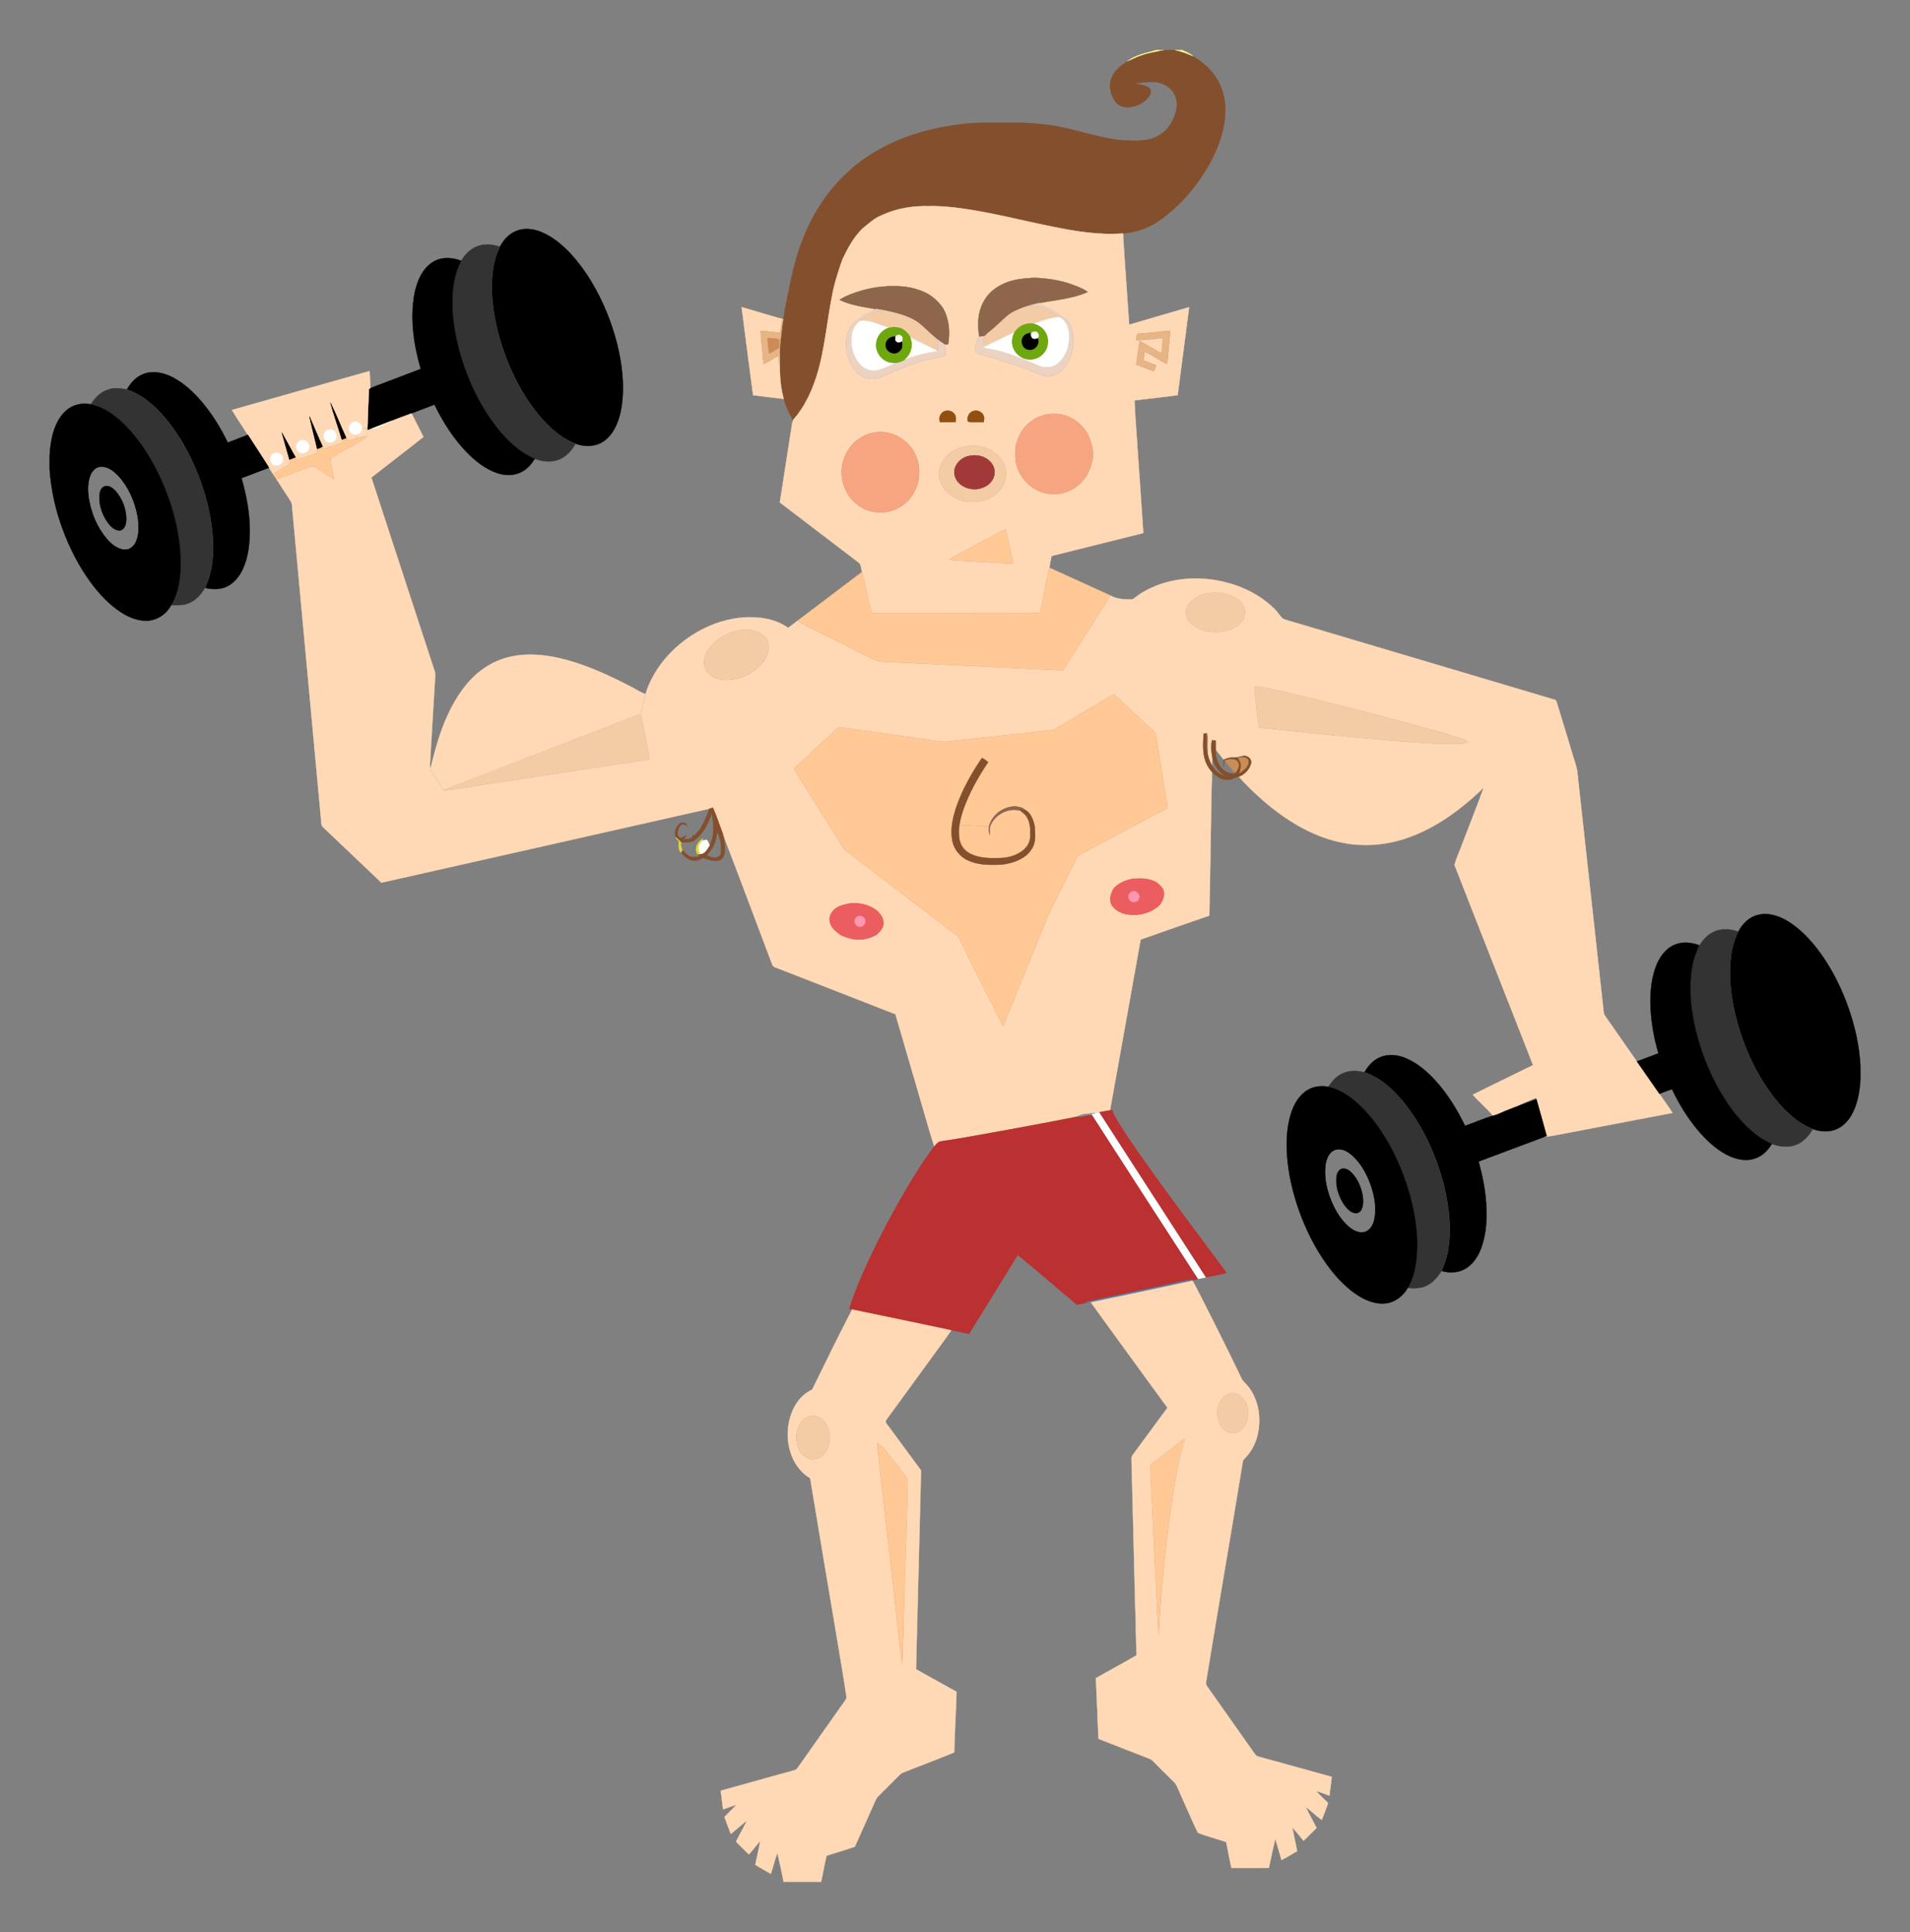 <?xml version="1.0" encoding="utf-8"?>

<!DOCTYPE svg PUBLIC "-//W3C//DTD SVG 1.1//EN" "http://www.w3.org/Graphics/SVG/1.1/DTD/svg11.dtd">
<svg version="1.1" id="Layer_1" xmlns="http://www.w3.org/2000/svg" xmlns:xlink="http://www.w3.org/1999/xlink" x="0px" y="0px"
	 viewBox="-52 -52.603 2002 2025.205" enable-background="new -52 -52.603 2002 2025.205" xml:space="preserve">
<rect x="-52" y="-52.603" width="2002" height="2025.205" fill="#808080" stroke="none"/>
<g>
	<path d="M1898,1064.44v15.26c-0.87,12.47-2.99,25.25-9.21,36.28c-3.84,6.84-9.67,12.85-17.16,15.57
		c-7.6,2.87-16.09,2.04-23.6-0.66c-16.03-6.15-28.75-18.45-39.38-31.58c-19.99-25.25-33.43-55.29-41.36-86.38
		c-5.04-20.49-7.57-41.88-4.98-62.92c1.16-9.02,3.49-17.98,7.74-26.06c2.95-5.4,6.88-10.41,12.1-13.78
		c6.39-4.23,14.48-5.52,21.97-4.1c9.92,1.73,18.81,7.04,26.64,13.18c11.46,9.18,20.95,20.6,29.14,32.74
		c10.94,16.41,19.5,34.34,25.99,52.94C1892.52,1024.11,1896.89,1044.15,1898,1064.44z"/>
	<path fill="#333333" d="M1848.03,1130.89c-4.04,7.32-10.07,13.99-18.15,16.79c-8.01,2.93-16.86,1.68-24.67-1.24
		c-16.12-6.81-28.86-19.52-39.52-33.07c-19.08-24.83-32.07-54.03-39.75-84.29c-5.04-20.28-7.57-41.43-5.14-62.28
		c1.03-7.63,2.57-15.3,5.77-22.35c0.9-2.05,1.63-4.17,2.21-6.32l0.59,0.15c3.7-5.5,8.09-10.83,14.21-13.72
		c8.19-4.28,17.96-3.53,26.47-0.61c-4.25,8.08-6.58,17.04-7.74,26.06c-2.59,21.04-0.06,42.43,4.98,62.92
		c7.93,31.09,21.37,61.13,41.36,86.38C1819.28,1112.44,1832,1124.74,1848.03,1130.89z"/>
	<path d="M1805.21,1146.44c-4.01,6.68-9.79,12.64-17.3,15.19c-8.35,3.07-17.67,1.64-25.69-1.74
		c-12.65-5.41-23.08-14.81-32.17-24.94c-12.04-13.72-21.73-29.39-29.53-45.85c-4.46,1.5-8.82,3.24-13.21,4.88
		c-7.87-11.3-15.77-22.59-23.61-33.91c7.54-2.85,15.13-5.58,22.63-8.55c-3.91-13.2-6.56-26.78-7.77-40.48
		c-1.34-16.79-0.88-34.19,5-50.15c3.55-9.54,9.77-18.84,19.41-22.99c8.17-3.75,17.56-2.66,25.81,0.23
		c-0.58,2.15-1.31,4.27-2.21,6.32c-3.2,7.05-4.74,14.72-5.77,22.35c-2.43,20.85,0.1,42,5.14,62.28
		c7.68,30.26,20.67,59.46,39.75,84.29C1776.35,1126.92,1789.09,1139.63,1805.21,1146.44z"/>
	<path fill="#ffd9b5" d="M1687.31,1093.98c4.56,6.69,9.44,13.16,13.78,20.01c-36.94,7.11-73.91,14.07-110.85,21.16
		c-7.72,1.31-15.32,3.34-23.15,3.84c0.51-0.22,1.52-0.65,2.02-0.86c-3.43-12.9-7.09-25.74-10.74-38.58
		c-0.11-0.35-0.32-1.06-0.43-1.42c-6.99,3.13-14.27,5.67-20.93,9.46c-3.84,1.67-7.83,2.94-11.66,4.61
		c-4.12,1.66-8.04,3.94-12.45,4.75c-6.49-7.87-14.42-14.39-21.19-22.01c20.97-10.54,42.18-20.59,63.19-31.04
		c-27.31-70.03-55.14-139.87-82.36-209.93c1.9-6.85,5.03-13.32,7.4-20.03c7.72-20.29,15.82-40.44,23.17-60.86
		c-23.33,22.53-50.1,42.57-81.12,53.02c-22.74,7.76-47.6,9.32-71.02,3.79c-30.31-6.97-57.23-24.17-80.35-44.49
		c-8.46-7.56-16.71-15.38-24.2-23.91c6.01-2.1,10.99-7.34,12.75-13.48c1.54-4.28-3.1-8.45-7.18-8.26
		c-4,0.62-7.87,2.27-11.98,1.82c-3.31-0.33-6.34,1.11-9.35,2.2c-2.75-3.64-5.72-7.1-8.44-10.76c0.05-3.09,0.03-6.19-0.03-9.27
		c-0.92-0.12-2.76-0.34-3.68-0.45c-1.38,5.47-0.93,11.15-0.01,16.66c0.22,3.25-0.12,6.5-0.29,9.74
		c-2.49-4.53-4.31-9.5-4.69-14.68c-0.46-6.42,0.19-12.85-0.29-19.27c-1.15,6.35,0.61,12.84-0.79,19.2
		c0.3-6.32,0.12-12.65,0.01-18.97c-0.72,0.17-2.17,0.5-2.89,0.67c-0.45,10.48-1.48,21.67,3.19,31.44
		c1.29,3.05,3.29,5.72,5.44,8.22c0.32,10.23-0.52,20.46-0.48,30.69c-0.59,40.08-1.38,80.14-2.15,120.21
		c-24.02,8.3-48.05,16.58-71.99,25.11c-10.71,59.63-21.28,119.28-32.07,178.89c-3.79,0.82-7.66,1.15-11.4,2.13
		c-1.37,0.32-2.74,0.62-4.09,0.91c-6.3,0.92-13.1,0.41-18.83,3.56c-23.68,4.81-47.46,9.11-71.22,13.56
		c-23.63,4.18-47.2,8.82-70.96,12.25c-3.45,0.21-5.72,3.11-7.82,5.5c-6.18-19.48-11.52-39.23-17.36-58.82
		c-7.8-26.57-15.44-53.18-23.29-79.73c-40.52-15.84-81.05-31.69-121.59-47.47c-2.54-1.3-6.35-1.45-7.48-4.47
		c-17.19-45.33-34.05-90.79-51.43-136.04c-3.62-9.47-6.67-19.17-10.76-28.44c-0.92,0.24-2.76,0.73-3.68,0.97
		c-114.57,25.97-229.2,51.69-343.8,77.54c-20.37-19.44-40.83-38.81-61.24-58.21c-0.97-0.89-1.59-2.07-1.64-3.38
		c-10.09-109.67-20.29-219.34-30.42-329.01c-0.32-3.19-0.03-6.71-1.93-9.48c-5-7.63-9.86-15.34-14.87-22.97
		c10.18-3.22,20.11-7.16,30.1-10.92c2.93-1.01,5.85-2.67,9.03-2.51c7.22,4.27,13.96,9.35,21.12,13.73
		c-0.81-7.26-3.26-14.31-3.64-21.59c9.27-6.35,19.46-11.25,29.09-17.03c3.42-2.14,7.33-3.74,9.9-6.99
		c-3.64,0.48-7.17,1.41-10.7,2.35l-0.91-3.39c3-0.57,5.73-3.04,5.87-6.28c0.04-0.27,0.05-0.54,0.05-0.81l5.54,0.17
		c-0.02,0.66-0.04,1.31-0.06,1.97c1.62-0.62,3.25-1.22,4.9-1.79c3.85,0.43,7.17-1.75,10.59-3.13c3.74-1.57,7.47-3.17,10.98-5.22
		c6.5-2.72,13.2-4.9,19.77-7.46c4.32,8.15,8.22,16.52,12.48,24.72c-18.04,14.35-36.39,28.31-54.56,42.51
		c21.32,65.59,42.89,131.09,64.26,196.66c1.02,3.4,2.72,6.71,2.74,10.33c-1.62,25.7-3.03,51.41-4.59,77.11
		c-0.13,7.2-1.18,14.37-0.98,21.58l14.31,22.24c5.43,0.03,10.71-1.42,16.09-1.99c66.6-10.01,133.16-20.42,199.79-30.26
		c-0.18-2.21-0.41-4.42-0.9-6.57c-2.88-13.65-5.48-27.35-8.28-41.01l4.89-20.9c3.94-13.19,10.89-25.34,19.56-35.97
		c20.71-24.99,51.33-42.26,83.92-44.59c15.86-0.79,32.88,1.44,46.03,11.02c3.33-2.47,6.64-4.98,9.93-7.51
		c6.62,4.69,14.18,7.78,21.36,11.5c13.93,7.12,28.13,13.73,41.96,21.06c6.3,3.04,12.49,6.35,18.92,9.12
		c3.36,1.5,7.11,1.3,10.71,1.41c61.7,3.02,123.41,6.03,185.12,8.97c16.65-26.11,33.41-52.17,49.71-78.5
		c6.96,4.06,15.28,4.15,23.12,4.1c3.49-2.01,6.39-4.91,9.92-6.89c25.26-15.44,56.78-18.32,85.28-11.71
		c20.06,4.65,39.31,14.15,53.97,28.79c3.28,3.1,5.37,7.29,8.87,10.18c6.83,2.54,13.99,4.15,20.94,6.39
		c87.8,26.14,175.64,52.17,263.44,78.33c1.63,0.21,2.1,1.87,2.55,3.22c5.12,17.14,10.36,34.24,15.59,51.35
		c1.76,6.56,4.32,12.92,5.64,19.59c9.32,84.68,18.54,169.38,27.88,254.05c0.48,2.46,2.25,4.38,3.6,6.43
		c10.4,14.85,20.74,29.73,31.11,44.61C1671.54,1071.39,1679.44,1082.68,1687.31,1093.98z M1486.54,725.04
		c-2.83-3.03-7.12-3.48-10.84-4.7c-6.64-2.08-13.29-4.08-19.97-5.98c-42.04-11.9-84.35-22.83-126.75-33.37
		c-20.3-4.63-40.41-10.2-60.96-13.68c-1.74,0.01-4.04-1.19-5.24,0.57c1.09,14.03,2.98,28,4.52,41.99
		c5.83,1.1,11.78,1.31,17.66,2.09c41,4.26,82,8.58,123.1,11.88c21.95,1.6,43.92,3.73,65.96,3.37
		C1478.21,726.84,1482.84,727.48,1486.54,725.04z M1252.88,591.02c0.81-7.06-3.79-13.81-9.9-16.99
		c-9.14-5.5-20.33-6.53-30.65-4.51c-7.64,1.73-15.1,5.75-19.34,12.54c-3.4,5.8-1.92,13.56,2.76,18.21
		c7.57,7.62,18.87,10.12,29.3,9.65c7.55-0.63,15.28-2.77,21.24-7.65C1249.68,599.44,1252.49,595.53,1252.88,591.02z
		 M1170.77,794.75c1.57-1.11,0.53-3.19,0.51-4.73c-4.26-24.4-7.71-48.95-11.88-73.36c-1.67-3.2-4.75-5.35-7.33-7.75
		c-4.08-3.22-7.54-7.09-11.33-10.6c-8.9-7.33-16.55-16.2-25.71-23.14c-16.53,9.72-32.91,19.73-49.4,29.53
		c-5.37,3-10.31,7.37-16.57,8.27c-35.66,3.84-71.34,7.62-106.98,11.64c-7.89,1.06-15.66-1.23-23.44-2.18
		c-18.56-2.57-37.1-5.21-55.65-7.85c-12.04-1.56-23.99-3.82-36.07-4.93c-12.39,11.33-24.71,22.73-36.76,34.43
		c-3.41,3.09-7.17,5.84-9.99,9.53c16.84,27.49,34.56,54.44,51.29,81.99c2.06,3.26,5.41,5.31,8.42,7.59
		c18.2,14.15,36.78,27.8,54.91,42.06c15.48,11.86,31.11,23.51,46.49,35.5c3.89,3.03,8.47,5.43,11.59,9.33
		c10.33,21.19,21.01,42.21,31.53,63.31c5.33,9.71,9.56,20.02,15.12,29.61c13.93-33.94,27.43-68.05,41.47-101.95
		c2.52-6.67,5.06-13.35,8.36-19.69c9.07-18.24,18.31-36.41,27.31-54.69c1.23-2.77,4.35-3.7,6.73-5.21
		c26.28-14.07,52.66-27.96,78.9-42.09C1165.13,797.87,1168.21,796.75,1170.77,794.75z M1163.81,895.7
		c2.36-3.8,4.79-8.08,4-12.73c0-4.68-4.27-7.6-7.33-10.48c-7.86-4.53-17.25-4.78-26.04-3.71
		c-6.82,1.36-13.48,4.24-18.45,9.21c-3.7,5.14-5.55,12.02-2.89,18.03c4.26,6.21,11.51,9.68,18.93,10.13
		C1143.48,907.48,1155.49,903.74,1163.81,895.7z M873.95,914.96c0.24-5.41-3.57-10.09-7.41-13.47c-8-5.84-18.37-8.21-28.15-6.98
		c-2.8,0.5-5.55,1.21-8.28,1.98c-6.55,2.07-12.8,7.72-12.55,15.06c0.08,6.24,4.85,10.83,9.48,14.34c3.18,2.74,7.35,3.77,11.28,4.97
		c9.27,3,19.59,1.15,28.02-3.41C870.04,924.3,874.2,920.22,873.95,914.96z M753.08,630.97c1.76-6.04,0.3-13.27-4.78-17.29
		c-7.41-6.99-18.52-6.83-27.92-5.18c-12.04,3.1-23.69,9.78-30.45,20.49c-4.01,6.06-5.67,14.43-1.96,21.02
		c3.2,4.98,8.4,8.66,14.31,9.55c13.33,2.34,27.4-1.95,37.92-10.3C745.94,644.43,751.4,638.51,753.08,630.97z"/>
	<path d="M1569.11,1138.13c-0.5,0.21-1.51,0.64-2.02,0.86c-23.05,8.72-46.15,17.33-69.23,25.96
		c3.75,14.11,6.89,28.46,7.81,43.07c1.14,15.91,0.44,32.35-5.05,47.47c-3.33,9.05-8.97,17.87-17.73,22.44
		c-7.27,3.89-16.02,4.02-23.82,1.74c2.5-6.54,5.26-13.04,6.43-19.99c4.17-22.75,1.57-46.19-3.76-68.52
		c-8.1-32.1-21.98-63.16-42.99-88.93c-10.98-13.04-24.05-25.44-40.64-30.72c3.81-6.73,9.24-12.91,16.54-15.89
		c8.78-3.78,18.9-2.45,27.46,1.29c11.89,5.19,21.93,13.85,30.59,23.38c12.72,14.01,22.7,30.3,30.91,47.3
		c9.79-3.46,19.33-7.72,29.29-10.64c4.41-0.81,8.33-3.09,12.45-4.75c3.83-1.67,7.82-2.94,11.66-4.61
		c7.07-2.78,14.24-5.33,21.36-8.04C1562.02,1112.39,1565.68,1125.23,1569.11,1138.13z"/>
	<path fill="#f3cca6" d="M1475.7,720.34c3.72,1.22,8.01,1.67,10.84,4.7c-3.7,2.44-8.33,1.8-12.52,2.17
		c-22.04,0.36-44.01-1.77-65.96-3.37c-41.1-3.3-82.1-7.62-123.1-11.88c-5.88-0.78-11.83-0.99-17.66-2.09
		c-1.54-13.99-3.43-27.96-4.52-41.99c1.2-1.76,3.5-0.56,5.24-0.57c20.55,3.48,40.66,9.05,60.96,13.68
		c42.4,10.54,84.71,21.47,126.75,33.37C1462.41,716.26,1469.06,718.26,1475.7,720.34z"/>
	<path fill="#333333" d="M1461.74,1191.16c5.33,22.33,7.93,45.77,3.76,68.52c-1.17,6.95-3.93,13.45-6.43,19.99
		c-4.16,5.9-8.54,12.09-15.33,15.16c-6.22,3.34-13.4,3.1-20.21,2.63c5.32-8.53,7.61-18.52,9-28.35
		c2.64-21.49-0.19-43.3-5.39-64.21c-8.5-32.38-22.89-63.7-44.68-89.33C1371.12,1102.79,1357.53,1090.5,1340.4,1086.66
		c3.43-5.48,7.84-10.57,13.71-13.5c7.32-3.9,16.16-3.82,24-1.65c16.59,5.28,29.66,17.68,40.64,30.72
		C1439.76,1128,1453.64,1159.06,1461.74,1191.16z"/>
	<path d="M1427.14,1204.9c5.2,20.91,8.03,42.72,5.39,64.21c-1.39,9.83-3.68,19.82-9,28.35
		c-4.69,8.24-12.85,14.84-22.43,16.09c-9.94,1.37-19.78-2.18-28.17-7.24c-11.62-7.08-21.3-16.91-29.71-27.5
		c-13.03-16.61-23.1-35.39-30.83-54.99c-7.23-18.55-12.4-37.96-14.66-57.75c-1.83-17.32-1.78-35.26,3.62-51.98
		c3.12-9.57,8.56-19.03,17.48-24.21c6.44-3.83,14.29-4.61,21.57-3.22c17.13,3.84,30.72,16.13,42.06,28.91
		C1404.25,1141.2,1418.64,1172.52,1427.14,1204.9z M1388.18,1225.44c2.35-11.67,0.21-23.78-3.52-34.92
		c-4.37-12.41-10.9-24.57-21.24-33c-4.44-3.58-10.56-6.43-16.25-4.28c-5.86,2.36-8.36,8.93-9.3,14.72
		c-1.69,11.65,0.56,23.53,4.52,34.5c4.21,11.4,10.33,22.48,19.62,30.53c4.51,3.8,10.52,7.07,16.58,5.35
		C1384.17,1236.59,1386.99,1230.75,1388.18,1225.44z"/>
	<path fill="#7F7F7F" d="M1384.66,1190.52c3.73,11.14,5.87,23.25,3.52,34.92c-1.19,5.31-4.01,11.15-9.59,12.9
		c-6.06,1.72-12.07-1.55-16.58-5.35c-9.29-8.05-15.41-19.13-19.62-30.53c-3.96-10.97-6.21-22.85-4.52-34.5
		c0.94-5.79,3.44-12.36,9.3-14.72c5.69-2.15,11.81,0.7,16.25,4.28C1373.76,1165.95,1380.29,1178.11,1384.66,1190.52z
		 M1375.15,1215c2.07-4.5,1.82-9.66,1.13-14.44c-1.58-8.62-5.12-17.12-11.21-23.54
		c-2.74-2.78-6.53-5.52-10.65-4.47c-4.28,1.42-5.49,6.5-5.75,10.49c-0.38,9.6,2.88,19.16,8.17,27.11
		c2.79,3.8,6.22,7.85,11.09,8.85C1370.93,1219.72,1373.97,1217.73,1375.15,1215z"/>
	<path d="M1376.28,1200.56c0.69,4.78,0.94,9.94-1.13,14.44c-1.18,2.73-4.22,4.72-7.22,4
		c-4.87-1-8.3-5.05-11.09-8.85c-5.29-7.95-8.55-17.51-8.17-27.11c0.26-3.99,1.47-9.07,5.75-10.49
		c4.12-1.05,7.91,1.69,10.65,4.47C1371.16,1183.44,1374.7,1191.94,1376.28,1200.56z"/>
	<path fill="#ffd9b5" d="M1343.9,1810.01c-0.58,6.59-1.63,13.14-2.45,19.71c-4.58-1.7-9.13-3.47-13.81-4.85
		c3.92,4.36,8.1,8.47,12.36,12.5c-1.75,6.09-4.4,11.87-6.57,17.82c-5.92-4.12-10.88-9.43-16.78-13.56
		c3.56,7.42,7.69,14.55,11.34,21.94c-4.64,4.39-8.97,9.09-13.66,13.43c-3.89-4.75-7.7-9.55-11.78-14.12
		c1.54,8.38,3.55,16.67,5.09,25.07c-5.56,2.9-10.72,6.53-16.42,9.17c-2.05-7.46-4.36-14.83-6.47-22.26
		c-2.48,10.11-4.62,20.32-6.73,30.52c-13.12,0.14-26.23,0.05-39.34,0.05c-1.93-8.97-3.68-17.96-5.39-26.95
		c-9.79-3.7-20.16-5.92-29.78-9.94c-6.37-13.15-11.98-26.7-18.06-40c-2.37-4.82-3.72-10.4-7.86-14.09
		c-7.16-6.86-14.07-13.96-21.09-20.96c-2.34-2.43-5.72-3.24-8.73-4.46c-16-6.26-32.02-12.48-48.02-18.75l-0.32-0.48
		c-1.14-21.07-1.69-42.16-2.82-63.23c14.15-8.24,28.71-15.77,42.8-24.1c-1-17.14-0.73-34.32-1.53-51.46
		c-1.17-51.72-2.72-103.44-3.91-155.16c0.17-2.58,2.19-4.44,3.58-6.45c11.44-15.4,22.77-30.88,34.15-46.32
		c-26.78-36.86-53.76-73.59-80.37-110.57c32.51-6.72,64.99-13.65,97.44-20.67c0.58-0.13,1.16-0.27,1.73-0.4
		c0.19-0.05,0.38-0.09,0.57-0.13c2.3-0.52,4.61-1,6.93-1.48c8.82,16.34,16.92,33.06,25.34,49.61
		c8.77,17.59,17.6,35.16,25.97,52.95c1.49,3.11,4.39,5.14,6.51,7.79c5.98,7.34,9.69,16.37,11.28,25.67
		c2.62,16.91-0.91,35.62-12.7,48.53c-1.47,1.73-3.65,3.2-3.8,5.68c-12.39,75.68-25.45,151.25-37.85,226.93
		c-0.33,2.79-1.4,6.05,0.75,8.43c16.7,23.64,33.36,47.31,50.05,70.96c1.46,2.37,4.51,2.46,6.92,3.28
		C1294.97,1796.35,1319.41,1803.27,1343.9,1810.01z M1249.73,1445.74c8.58-9.16,9.02-25.39-0.38-34.14
		c-3.28-3.48-8.58-4.6-13.09-3.18c-6.55,2.03-10.24,8.58-11.79,14.87c-1.18,6.18-0.08,12.74,2.86,18.3
		c2.44,3.87,6.35,7.11,10.95,7.96C1242.36,1450,1246.87,1448.84,1249.73,1445.74z M1189.95,1455.74
		c-4.55,2.31-8.2,5.97-12.35,8.87c-7.11,5.58-14.21,11.18-21.53,16.5c-2.76,1.65-2.27,5.1-2.22,7.85
		c2.54,51.35,4.92,102.7,7.39,154.06c0.8,6.3,0.1,12.72,1.33,18.97c2.25-48.84,7.31-97.58,14.71-145.92
		C1180.51,1495.78,1183.34,1475.27,1189.95,1455.74z"/>
	<path fill="#844f2c" d="M1251.99,739.75c4.08-0.19,8.72,3.98,7.18,8.26c-1.76,6.14-6.74,11.38-12.75,13.48
		c-4,0.62-7.32,3.6-11.48,3.25c-6.68,0.47-12.43-3.8-16.75-8.44c-2.15-2.5-4.15-5.17-5.44-8.22
		c-4.67-9.77-3.64-20.96-3.19-31.44c0.72-0.17,2.17-0.5,2.89-0.67c0.11,6.32,0.29,12.65-0.01,18.97
		c1.4-6.36-0.36-12.85,0.79-19.2c0.48,6.42-0.17,12.85,0.29,19.27c0.38,5.18,2.2,10.15,4.69,14.68
		c3.23,6.42,9.84,10.71,16.83,11.9c-9.4-3.03-14.97-12.33-16.54-21.64c-0.92-5.51-1.37-11.19,0.01-16.66
		c0.92,0.11,2.76,0.33,3.68,0.45c0.06,3.08,0.08,6.18,0.03,9.27c-0.41,8.3,2.34,17.58,9.49,22.47
		c2.88,2.09,6.47,2.66,9.93,3.14c0.24-0.29,0.72-0.86,0.97-1.15c2.87-3.11,5.53-8.48,2.17-12.17
		c-3.67-2.95-9.13-2.26-13.21-0.56c-0.39,2.24-0.85,4.48-1.31,6.72c0.11-2.57,0.25-5.13,0.4-7.69
		c3.01-1.09,6.04-2.53,9.35-2.2C1244.12,742.02,1247.99,740.37,1251.99,739.75z M1256.36,748.05c0.34-1.81,0.38-3.99-1.08-5.32
		c-2.84-1.7-6.37-1.62-9.5-0.98c1.03,2.35,2.98,4.48,2.9,7.2c0.21,2.99-0.54,5.91-1.41,8.75
		C1250.9,755.16,1254.73,752.34,1256.36,748.05z"/>
	<path fill="#CB8D53" d="M1255.28,742.73c1.46,1.33,1.42,3.51,1.08,5.32c-1.63,4.29-5.46,7.11-9.09,9.65
		c0.87-2.84,1.62-5.76,1.41-8.75c0.08-2.72-1.87-4.85-2.9-7.2C1248.91,741.11,1252.44,741.03,1255.28,742.73z"/>
	<path fill="#f3cca6" d="M1242.98,574.03c6.11,3.18,10.71,9.93,9.9,16.99c-0.39,4.51-3.2,8.42-6.59,11.25
		c-5.96,4.88-13.69,7.02-21.24,7.65c-10.43,0.47-21.73-2.03-29.3-9.65c-4.68-4.65-6.16-12.41-2.76-18.21
		c4.24-6.79,11.7-10.81,19.34-12.54C1222.65,567.5,1233.84,568.53,1242.98,574.03z"/>
	<path fill="#f3cca6" d="M1249.35,1411.6c9.4,8.75,8.96,24.98,0.38,34.14c-2.86,3.1-7.37,4.26-11.45,3.81
		c-4.6-0.85-8.51-4.09-10.95-7.96c-2.94-5.56-4.04-12.12-2.86-18.3c1.55-6.29,5.24-12.84,11.79-14.87
		C1240.77,1407,1246.07,1408.12,1249.35,1411.6z"/>
	<path fill="#CB8C55" d="M1244.78,745.3c3.36,3.69,0.7,9.06-2.17,12.17c-3.74-4.19-7.43-8.43-11.04-12.73
		C1235.65,743.04,1241.11,742.35,1244.78,745.3z"/>
	<path fill="#844f2c" d="M1219.07,23.79c9.62,11.72,13.93,27.2,13.28,42.23c-0.92,19.66-8.14,38.48-17.81,55.43
		c-13.22,22.53-30.69,42.89-52.27,57.77c-10.88,7.71-23.95,11.63-37.12,12.9c-25.51,1.98-50.91-2.32-75.8-7.5
		c-30.79-6.19-61.23-14.2-92.35-18.62c-11.59-1.58-23.25-2.79-34.96-2.5c-17.09-0.5-34.46,2.3-50,9.6
		c-7.74,3.09-13.85,8.93-20.22,14.1c-9.21,9.1-15.42,20.69-20.88,32.3c-4.66,13.16-8.86,26.53-11.24,40.32
		c-4.33,22.6-6.69,45.57-11.95,68c-4.77,19.67-12.1,39.14-24.62,55.25c-1.8,2.22-4.23,4.24-4.72,7.17c0.22-1.73,0.52-3.53-0.54-5.02
		c-3.93-6.59-6.74-13.78-8.78-21.16c-3.98-14.52-3.85-29.62-3.81-44.54c0.29-5.89,0.18-11.8,1.08-17.64
		c1.03-6.62,1.18-13.37,2.77-19.9c2.13-14.56,5.29-28.94,8.38-43.33c4.47-21.1,11.25-41.8,21.2-60.97
		c14.13-27.33,35.12-51.25,61.17-67.76c32.13-20.85,70.28-30.52,108.13-33.55c13.01-0.4,26.03-0.2,39.05-0.23
		c10.01,0.07,20.08-0.21,30.01,1.26c29.7,1.66,57.43,14.27,86.95,17.1c7.65,0.37,15.34,0.48,22.99-0.03
		c9.59-1.16,19.21-5.46,25.24-13.22c4.77-6.13,8-13.51,9.12-21.21c1.21-9.03-3.24-18.69-11.37-23.04
		c-9.77-5.66-21.63-3.78-32.19-1.88c4.79,0.8,9.86,1.36,14.08,3.96c2.85,2.01,2.91,6.11,0.98,8.77
		c-5.89,8.4-16.74,13.17-26.9,11.62c-5.55-1.03-9.76-5.49-11.75-10.59c-3.82-7.39-3.73-16.78,0.92-23.78
		c3.38-5.67,8.79-9.6,14.15-13.24c5.35-1.86,10.23-4.84,15.68-6.43c7.56-2.72,15.55-3.74,23.37-5.43h11.3
		c6.57,1.11,12.77,3.57,18.84,6.28C1206.17,11.02,1213.56,16.54,1219.07,23.79z"/>
	<path fill="#bb3030" d="M1234.03,1281.93c-7.36,1.5-14.67,3.23-22.04,4.61c-37.22-57.79-74.72-115.39-111.89-173.21
		c3.74-0.98,7.61-1.31,11.4-2.13c0.62-0.16,1.87-0.49,2.5-0.66c1.35,5.5,4.54,10.26,7.39,15.08
		c12.75,20.29,26.86,39.69,40.8,59.18C1185.8,1217.42,1209.99,1249.62,1234.03,1281.93z"/>
	<path fill="#FFFFFF" d="M1211.99,1286.54l-8.31,1.67c-37.02-57.23-74.15-114.4-110.98-171.76
		c-0.2-0.34-0.62-1.03-0.82-1.37c1.35-0.3,2.74-0.56,4.13-0.84c1.35-0.29,2.72-0.59,4.09-0.91
		C1137.27,1171.15,1174.77,1228.75,1211.99,1286.54z"/>
	<path fill="#bb3030" d="M1203.68,1288.21c-1.91,0.52-3.8,1.05-5.68,1.62c-2.32,0.48-4.63,0.96-6.93,1.48
		c2.63-0.63,5.24-1.33,7.73-2.41c-9.15,0.54-17.96,3.38-26.92,5.09c-23.97,5.01-47.89,10.24-71.86,15.22
		c-4.74,0.95-9.42,2.17-14.09,3.42c0.53,0.06,1.59,0.19,2.13,0.26c-3.76,0.74-7.49,1.6-11.22,2.41
		c-20.75-17.34-41.13-35.1-62.02-52.25c-16.97,27.61-33.95,55.22-51.04,82.76c-6.23-1.29-12.44-2.64-18.67-3.89
		c-34.64-7.35-69.3-14.58-103.96-21.76c-1.06-0.25-2.11-0.49-3.15-0.71c2.93-9.64,6.56-19.06,10.42-28.37
		c13.84-32.89,30.41-64.57,48.32-95.41c9.41-15.98,19.09-31.87,30.44-46.56c2.1-2.39,4.37-5.29,7.82-5.5
		c23.76-3.43,47.33-8.07,70.96-12.25c23.76-4.45,47.54-8.75,71.22-13.56c5.25,0.94,10.21-2.22,15.52-1.35
		C1129.53,1173.81,1166.66,1230.98,1203.68,1288.21z"/>
	<path fill="#FFFF8C" d="M1187.3,0c3.85,1.85,8.01,3.29,11.18,6.28c-6.07-2.71-12.27-5.17-18.84-6.28H1187.3z"/>
	<path fill="#5080A5" d="M1198.8,1288.9c-2.49,1.08-5.1,1.78-7.73,2.41c-0.19,0.04-0.38,0.08-0.57,0.13
		c-0.57,0.13-1.15,0.27-1.73,0.4c-32.45,7.02-64.93,13.95-97.44,20.67c-1.11,0.12-2.2,0.24-3.27,0.38
		c-0.54-0.07-1.6-0.2-2.13-0.26c4.67-1.25,9.35-2.47,14.09-3.42c23.97-4.98,47.89-10.21,71.86-15.22
		C1180.84,1292.28,1189.65,1289.44,1198.8,1288.9z"/>
	<path fill="#ffd9b5" d="M1194.41,269.39c-3.97,30.76-7.98,61.51-12.02,92.27c-15.06,2.07-30.19,3.51-45.25,5.51
		c0.7,17.97,2.39,35.87,3.42,53.82c2.08,28.38,3.83,56.78,5.83,85.18c-32.04,8.01-64.08,16.07-96.13,24.04
		c-0.98,4.06-1.69,8.19-2.37,12.31c-3.86,15.71-5.98,31.79-10.02,47.45c-11.63,0.59-23.27,0.07-34.91,0.24
		c-46.34,0.01-92.68,0.02-139.01-0.04c-2.52,0.52-2.72-2.38-3.3-4.07c-2.9-13.06-6.02-26.07-9.14-39.08
		c-1.05-3.29-0.59-7.57-3.5-9.94c-27.52-21.03-55.13-41.95-82.61-63.02c4.25-27.68,8.6-55.35,12.92-83.02
		c0.01-0.13,0.01-0.26,0.04-0.39c0.01-0.12,0.03-0.25,0.05-0.38c-0.01-0.01-0.01-0.02,0-0.03c0.49-2.93,2.92-4.95,4.72-7.17
		c12.52-16.11,19.85-35.58,24.62-55.25c5.26-22.43,7.62-45.4,11.95-68c2.38-13.79,6.58-27.16,11.24-40.32
		c5.46-11.61,11.67-23.2,20.88-32.3c6.37-5.17,12.48-11.01,20.22-14.1c15.54-7.3,32.91-10.1,50-9.6c11.71-0.29,23.37,0.92,34.96,2.5
		c31.12,4.42,61.56,12.43,92.35,18.62c24.89,5.18,50.29,9.48,75.8,7.5c0.21,6.68,0.74,13.35,1.19,20.02
		c1.87,25.21,3.33,50.44,5.23,75.65C1152.53,281.7,1173.43,275.39,1194.41,269.39z M1171.42,328.76
		c1.16-11.56,2.1-23.15,3.28-34.7c-11.55,0.93-23.04,2.68-34.62,3.22c-0.74,2.14-1.04,4.39-1.09,6.64
		c9.41,0.44,18.66-1.77,28.03-2.05c-0.34,5.31-1.11,10.59-1.36,15.92c-8.01-3.85-15.21-9.2-23.34-12.79
		c-0.69,8.23-2.78,16.29-3.15,24.55c5.97,2.37,11.89,4.88,17.98,6.94c1.18-1.91,2.1-3.96,2.79-6.1
		c-4.39-1.89-8.94-3.34-13.32-5.23c0.24-2.98,0.53-5.96,0.92-8.92C1156.12,319.04,1162.98,325.64,1171.42,328.76z
		 M1092.78,430.85c2.4-9.84-0.78-20-4.87-28.93c-4.19-6.86-10.04-12.85-17.28-16.48c-7.66-4.22-16.67-4.86-25.2-3.75
		c-5.69,1.23-11.31,3.27-15.94,6.88c-9.06,5.95-14.54,16.1-16.86,26.47c-0.63,5.31-0.57,10.72-0.09,16.04
		c2.07,10.32,7.78,20.08,16.36,26.3c8.97,6.89,21.04,9.67,32.07,7.08c10.26-2.17,19.27-8.7,25.18-17.27
		C1089.41,442.24,1091.37,436.57,1092.78,430.85z M1088.04,253.41c-3.91-2.92-8.52-4.62-12.97-6.48
		c-11.19-4.37-23.05-6.99-35.04-7.73c-7.65-1.15-15.36-0.12-22.98,0.73c-14.28,2.07-28.92,8.76-36.72,21.41
		c-7.38,11.51-8.2,26.05-5.77,39.18c-1.44,0.01-1.59,1.84-2.18,2.8c-1.51,4.08-3.19,8.7-1.71,13.02c2.03,1.94,5.03,2.33,7.62,3.22
		c14.58,4.13,28.92,9.02,43.29,13.83c6.54,2.32,12.74,5.52,19.36,7.61c6.97,2.23,14.78-0.31,20.1-5.08
		c6.71-6.28,10.03-15.32,11.6-24.18c1.37-9.29,0.76-19.64-5.04-27.41c-2.37-3.41-6.58-4.58-9.69-7.11
		c-6.32-5.1-13.83-8.51-21.61-10.68c0.52-0.53,1.05-1.06,1.6-1.59C1054.72,261.71,1072.25,260.59,1088.04,253.41z
		 M987.99,537.05c7.35,0.12,14.67,1.41,22.04,0.95c-2.44-12-5.19-23.95-8.11-35.84c-7.11,3.34-13.79,7.51-20.92,10.84
		c-12.61,7.04-25.62,13.38-38.04,20.79c1.64,0.41,3.29,0.87,5,1C961.32,535.35,974.65,536.32,987.99,537.05z M1002.37,444.02
		c0.29-9.18-5.19-17.82-12.8-22.63c-8.6-6.33-19.92-7.85-30.25-5.99c-11.87,2.19-23.2,10.58-26.25,22.65
		c-2.5,9,0.96,18.93,7.69,25.21c14.34,13.92,39.91,13.77,53.97-0.49C999.43,457.71,1002.62,451.03,1002.37,444.02z M979.08,389.8
		c0.4-2.24,0.88-4.64-0.18-6.78c-1.98-5.03-9.12-6.78-13.27-3.38c-3,2.14-4.12,6.25-3.01,9.71
		C967.97,390.41,973.62,389.48,979.08,389.8z M949.74,389.7c0.13-2.97,0.67-6.47-1.74-8.74c-3.3-4.26-10.59-4.06-13.61,0.41
		c-1.96,2.36-1.89,5.55-1.27,8.39C938.66,389.78,944.2,389.82,949.74,389.7z M941.69,308.45c2.29-12.68,1.25-26.55-5.27-37.91
		c-4.75-7.12-11.32-13.12-19.12-16.7c-6.68-3.1-13.9-5.01-21.18-5.94c-15.14-1.44-30.52-0.09-45.12,4.17
		c-7.95,2.38-15.9,5.15-22.94,9.61c11.83,5.83,25.1,7.38,37.92,9.72c-2.74,1.49-5.5,2.93-8.3,4.28c-4.57,2.19-8.27,5.72-12.47,8.49
		c-4.4,2.69-6.97,7.45-8.71,12.15c-3.7,12.5-0.97,26.39,6,37.27c3.92,5.36,9.51,10.07,16.36,10.76c8.34,1.34,15.86-3.24,23.31-6.19
		c16.82-7.44,34.28-13.89,52.56-16.58c1.44-0.45,3.36-0.22,4.42-1.44c0.25-3.9,0.04-7.87-1.01-11.64
		C939.31,308.47,940.49,308.46,941.69,308.45z M903.97,466.91c8.32-12.12,9.86-28.41,3.96-41.88c-7-17.04-26.62-27.98-44.78-23.98
		c-12.4,2.34-23.25,11.09-28.54,22.49c-6.12,11.85-5.76,26.66,0.27,38.47c3.77,8.01,10.56,14.33,18.28,18.5
		c8.87,4.47,19.43,5.1,28.95,2.52C890.8,480.09,898.97,474.75,903.97,466.91z"/>
	<path fill="#ffc894" d="M1177.6,1464.61c4.15-2.9,7.8-6.56,12.35-8.87c-6.61,19.53-9.44,40.04-12.67,60.33
		c-7.4,48.34-12.46,97.08-14.71,145.92c-1.23-6.25-0.53-12.67-1.33-18.97c-2.47-51.36-4.85-102.71-7.39-154.06
		c-0.05-2.75-0.54-6.2,2.22-7.85C1163.39,1475.79,1170.49,1470.19,1177.6,1464.61z"/>
	<path fill="#e7b484" d="M1174.7,294.06c-1.18,11.55-2.12,23.14-3.28,34.7c-8.44-3.12-15.3-9.72-23.88-12.52
		c-0.39,2.96-0.68,5.94-0.92,8.92c4.38,1.89,8.93,3.34,13.32,5.23c-0.69,2.14-1.61,4.19-2.79,6.1
		c-6.09-2.06-12.01-4.57-17.98-6.94c0.37-8.26,2.46-16.32,3.15-24.55c8.13,3.59,15.33,8.94,23.34,12.79
		c0.25-5.33,1.02-10.61,1.36-15.92c-9.37,0.28-18.62,2.49-28.03,2.05c0.05-2.25,0.35-4.5,1.09-6.64
		C1151.66,296.74,1163.15,294.99,1174.7,294.06z"/>
	<path fill="#ffc894" d="M1171.28,790.02c0.02,1.54,1.06,3.62-0.51,4.73c-2.56,2-5.64,3.12-8.48,4.62
		c-26.24,14.13-52.62,28.02-78.9,42.09c-2.38,1.51-5.5,2.44-6.73,5.21c-9,18.28-18.24,36.45-27.31,54.69
		c-3.3,6.34-5.84,13.02-8.36,19.69c-14.04,33.9-27.54,68.01-41.47,101.95c-5.56-9.59-9.79-19.9-15.12-29.61
		c-10.52-21.1-21.2-42.12-31.53-63.31c-3.12-3.9-7.7-6.3-11.59-9.33c-15.38-11.99-31.01-23.64-46.49-35.5
		c-18.13-14.26-36.71-27.91-54.91-42.06c-3.01-2.28-6.36-4.33-8.42-7.59c-16.73-27.55-34.45-54.5-51.29-81.99
		c2.82-3.69,6.58-6.44,9.99-9.53c12.05-11.7,24.37-23.1,36.76-34.43c12.08,1.11,24.03,3.37,36.07,4.93
		c18.55,2.64,37.09,5.28,55.65,7.85c7.78,0.95,15.55,3.24,23.44,2.18c35.64-4.02,71.32-7.8,106.98-11.64
		c6.26-0.9,11.2-5.27,16.57-8.27c16.49-9.8,32.87-19.81,49.4-29.53c9.16,6.94,16.81,15.81,25.71,23.14
		c3.79,3.51,7.25,7.38,11.33,10.6c2.58,2.4,5.66,4.55,7.33,7.75C1163.57,741.07,1167.02,765.62,1171.28,790.02z
		 M1029.26,837.43c5.03-7.09,3.56-16.29,3.12-24.42c-1.41-6.31-4.07-13.79-10.2-16.77c-2.33-2.49-5.96-2.83-9.1-3.51
		c-11.05-0.26-22.19,6.32-26.78,16.48c-0.78,1.41-1.27,2.91-1.53,4.45l-31.21-1.22c0.72-5.23,2.13-10.39,3.75-15.37
		c6.28-18.08,15.69-34.92,26.38-50.73c-1.97-1.7-4.04-3.29-6.43-4.33c-10.65,15.55-19.96,32.14-26.35,49.91
		c-3.98,11.52-6.87,23.88-4.83,36.09c1.59,9.26,8,17.48,16.58,21.28c9.47,4.38,20.11,4.9,30.38,4.55c6.03,0.13,12-1.14,17.72-2.97
		C1018.01,848.28,1025.26,844.27,1029.26,837.43z"/>
	<path fill="#FFFF8F" d="M1159.88,0h8.46c-7.82,1.69-15.81,2.71-23.37,5.43c-5.45,1.59-10.33,4.57-15.68,6.43
		C1138.05,4.91,1149.42,3.04,1159.88,0z"/>
	<path fill="#EC5D5F" d="M1167.81,882.97c0.79,4.65-1.64,8.93-4,12.73c-8.32,8.04-20.33,11.78-31.78,10.45
		c-7.42-0.45-14.67-3.92-18.93-10.13c-2.66-6.01-0.81-12.89,2.89-18.03c4.97-4.97,11.63-7.85,18.45-9.21
		c8.79-1.07,18.18-0.82,26.04,3.71C1163.54,875.37,1167.81,878.29,1167.81,882.97z M1141.9,889.02
		c1.67-4.34-3.55-9.11-7.7-6.77c-2.95,1.18-4.52,5.39-2.53,8.03C1133.79,894.25,1140.98,893.66,1141.9,889.02z"/>
	<path fill="#FF97B0" d="M1134.2,882.25c4.15-2.34,9.37,2.43,7.7,6.77c-0.92,4.64-8.11,5.23-10.23,1.26
		C1129.68,887.64,1131.25,883.43,1134.2,882.25z"/>
	<path fill="#7D8E98" d="M1096.01,1114.24c-1.39,0.28-2.78,0.54-4.13,0.84c0.2,0.34,0.62,1.03,0.82,1.37
		c-5.31-0.87-10.27,2.29-15.52,1.35C1082.91,1114.65,1089.71,1115.16,1096.01,1114.24z"/>
	<path fill="#f7a581" d="M1087.91,401.92c4.09,8.93,7.27,19.09,4.87,28.93c-1.41,5.72-3.37,11.39-6.63,16.34
		c-5.91,8.57-14.92,15.1-25.18,17.27c-11.03,2.59-23.1-0.19-32.07-7.08c-8.58-6.22-14.29-15.98-16.36-26.3
		c-0.48-5.32-0.54-10.73,0.09-16.04c2.32-10.37,7.8-20.52,16.86-26.47c4.63-3.61,10.25-5.65,15.94-6.88
		c8.53-1.11,17.54-0.47,25.2,3.75C1077.87,389.07,1083.72,395.06,1087.91,401.92z"/>
	<path fill="#8d664b" d="M1075.07,246.93c4.45,1.86,9.06,3.56,12.97,6.48c-15.79,7.18-33.32,8.3-50.14,11.54
		c-4.09,0.76-8.11,1.84-12.06,3.08c-6.32,1.95-12.59,4.28-18.26,7.71c-5.87,3.97-10.57,9.36-15.95,13.92
		c-3.65,3.57-8.02,6.3-11.52,10.01c-1.86,0.27-3.71,0.5-5.55,0.85c-2.43-13.13-1.61-27.67,5.77-39.18
		c7.8-12.65,22.44-19.34,36.72-21.41c7.62-0.85,15.33-1.88,22.98-0.73C1052.02,239.94,1063.88,242.56,1075.07,246.93z"/>
	<path fill="#ebd2c1" d="M1067.6,284.33c5.8,7.77,6.41,18.12,5.04,27.41c-1.57,8.86-4.89,17.9-11.6,24.18
		c-5.32,4.77-13.13,7.31-20.1,5.08c-6.62-2.09-12.82-5.29-19.36-7.61c-14.37-4.81-28.71-9.7-43.29-13.83
		c-2.59-0.89-5.59-1.28-7.62-3.22c-1.48-4.32,0.2-8.94,1.71-13.02c0.59-0.96,0.74-2.79,2.18-2.8c1.84-0.35,3.69-0.58,5.55-0.85
		c-1.12,3.82-1.92,7.81-1.38,11.81c2.57,1.04,5.35,1.3,8.07,1.78c11.57,2.12,22.65,5.99,33.53,10.38
		c4.95,1.99,9.85,4.1,14.74,6.19c5.22,2.41,11.39,3.46,16.85,1.16c8.29-3.34,13.18-11.81,15.4-20.09
		c2.25-9.03,2.09-19.65-3.94-27.24c-1.45-2.05-3.75-3.12-6.01-3.98c-8.82-7.27-20.01-11.82-31.53-11.65
		c3.95-1.24,7.97-2.32,12.06-3.08c-0.55,0.53-1.08,1.06-1.6,1.59c7.78,2.17,15.29,5.58,21.61,10.68
		C1061.02,279.75,1065.23,280.92,1067.6,284.33z"/>
	<path fill="#ffc894" d="M1111.79,571.63c-16.3,26.33-33.06,52.39-49.71,78.5c-61.71-2.94-123.42-5.95-185.12-8.97
		c-3.6-0.11-7.35,0.09-10.71-1.41c-6.43-2.77-12.62-6.08-18.92-9.12c-13.83-7.33-28.03-13.94-41.96-21.06
		c-7.18-3.72-14.74-6.81-21.36-11.5c22.48-17.03,44.95-34.09,67.5-51.05c3.12,13.01,6.24,26.02,9.14,39.08
		c0.58,1.69,0.78,4.59,3.3,4.07c46.33,0.06,92.67,0.05,139.01,0.04c11.64-0.17,23.28,0.35,34.91-0.24
		c4.04-15.66,6.16-31.74,10.02-47.45C1069.19,552.22,1090.52,561.85,1111.79,571.63z"/>
	<path fill="#FFFFFE" d="M1063.38,283.66c6.03,7.59,6.19,18.21,3.94,27.24c-2.22,8.28-7.11,16.75-15.4,20.09
		c-5.46,2.3-11.63,1.25-16.85-1.16c-4.89-2.09-9.79-4.2-14.74-6.19l0.33-0.8c1.09,0.44,2.21,0.77,3.37,0.99
		c7.14,1.59,14.97-1.76,19.04-7.77c4.25-5.98,4.43-14.51,0.47-20.68c-2.66-4.54-7.48-7.15-12.31-8.77
		c8.6-2.68,17.04-6.27,26.14-6.93C1059.63,280.54,1061.93,281.61,1063.38,283.66z"/>
	<path fill="#6fa70e" d="M1043.54,295.38c3.96,6.17,3.78,14.7-0.47,20.68c-4.07,6.01-11.9,9.36-19.04,7.77
		c-1.16-0.22-2.28-0.55-3.37-0.99c-5.56-2.23-9.98-7.2-11.31-13.08c-1.27-4.72-0.16-9.72,1.99-14
		c4.23-6.62,12.09-10.26,19.89-9.15C1036.06,288.23,1040.88,290.84,1043.54,295.38z M1035.75,301.98
		c2.21-2.82,0.19-7.83-3.72-6.89c-2.86-0.17-3.41,2.89-3.28,5.11c-0.62-1.23-0.87-2.58-1.22-3.87
		c-2.2,0.7-4.64,1.2-6.18,3.06c-4.49,4.45-2.04,13.61,4.51,14.51C1032.45,315.51,1038.39,308.16,1035.75,301.98z"/>
	<path fill="#f3cca6" d="M1057.37,279.68c-9.1,0.66-17.54,4.25-26.14,6.93c-7.8-1.11-15.66,2.53-19.89,9.15
		c-11.07,4.81-21.72,10.52-32.61,15.72c-0.54-4,0.26-7.99,1.38-11.81c3.5-3.71,7.87-6.44,11.52-10.01
		c5.38-4.56,10.08-9.95,15.95-13.92c5.67-3.43,11.94-5.76,18.26-7.71C1037.36,267.86,1048.55,272.41,1057.37,279.68z"/>
	<path fill="#FEFFFD" d="M1032.03,295.09c3.91-0.94,5.93,4.07,3.72,6.89c-2.35,1.47-6.16,1.35-7-1.78
		C1028.62,297.98,1029.17,294.92,1032.03,295.09z"/>
	<path fill="#000001" d="M1035.75,301.98c2.64,6.18-3.3,13.53-9.89,11.92c-6.55-0.9-9-10.06-4.51-14.51
		c1.54-1.86,3.98-2.36,6.18-3.06c0.35,1.29,0.6,2.64,1.22,3.87C1029.59,303.33,1033.4,303.45,1035.75,301.98z"/>
	<path fill="#844f2c" d="M1032.38,813.01c0.44,8.13,1.91,17.33-3.12,24.42c-4,6.84-11.25,10.85-18.5,13.44
		c-5.72,1.83-11.69,3.1-17.72,2.97c-10.27,0.35-20.91-0.17-30.38-4.55c-8.58-3.8-14.99-12.02-16.58-21.28
		c-2.04-12.21,0.85-24.57,4.83-36.09c6.39-17.77,15.7-34.36,26.35-49.91c2.39,1.04,4.46,2.63,6.43,4.33
		c-10.69,15.81-20.1,32.65-26.38,50.73c-1.62,4.98-3.03,10.14-3.75,15.37c-0.66,4.7-0.75,9.45,0.06,14.17
		c0.86,6.07,4.52,11.8,9.94,14.79c9.13,5.39,20.04,5.7,30.36,5.42c9.63,0.19,19.76-2.32,27.15-8.74c4.36-3.68,6.96-9.34,6.79-15.05
		c0.19-6.78-0.11-14.05-4.05-19.85c-1.6-2.63-4.31-4.19-6.58-6.14c-0.51-0.44-1.53-1.32-2.03-1.76c2.32,0.31,4.65,0.6,6.98,0.96
		C1028.31,799.22,1030.97,806.7,1032.38,813.01z"/>
	<path fill="#ffc894" d="M1023.81,803.18c3.94,5.8,4.24,13.07,4.05,19.85c0.17,5.71-2.43,11.37-6.79,15.05
		c-7.39,6.42-17.52,8.93-27.15,8.74c-10.32,0.28-21.23-0.03-30.36-5.42c-5.42-2.99-9.08-8.72-9.94-14.79
		c-0.81-4.72-0.72-9.47-0.06-14.17l31.21,1.22c-0.51,3.07-0.1,6.3,0.76,9.3c-0.13-3-0.45-6.04,0.13-9
		c4.28-12.49,18.77-20.23,31.57-16.92C1019.5,798.99,1022.21,800.55,1023.81,803.18z"/>
	<path fill="#FFFFFE" d="M1020.66,322.84l-0.33,0.8c-10.88-4.39-21.96-8.26-33.53-10.38c-2.72-0.48-5.5-0.74-8.07-1.78
		c10.89-5.2,21.54-10.91,32.61-15.72c-2.15,4.28-3.26,9.28-1.99,14C1010.68,315.64,1015.1,320.61,1020.66,322.84z"/>
	<path fill="#8d664b" d="M1013.08,792.73c3.14,0.68,6.77,1.02,9.1,3.51c-2.33-0.36-4.66-0.65-6.98-0.96
		c0.5,0.44,1.52,1.32,2.03,1.76c-12.8-3.31-27.29,4.43-31.57,16.92c-0.58,2.96-0.26,6-0.13,9c-0.86-3-1.27-6.23-0.76-9.3
		c0.26-1.54,0.75-3.04,1.53-4.45C990.89,799.05,1002.03,792.47,1013.08,792.73z"/>
	<path fill="#ffc894" d="M1010.03,538c-7.37,0.46-14.69-0.83-22.04-0.95c-13.34-0.73-26.67-1.7-40.03-2.26
		c-1.71-0.13-3.36-0.59-5-1c12.42-7.41,25.43-13.75,38.04-20.79c7.13-3.33,13.81-7.5,20.92-10.84
		C1004.84,514.05,1007.59,526,1010.03,538z"/>
	<path fill="#f3cca6" d="M989.57,421.39c7.61,4.81,13.09,13.45,12.8,22.63c0.25,7.01-2.94,13.69-7.64,18.75
		c-14.06,14.26-39.63,14.41-53.97,0.49c-6.73-6.28-10.19-16.21-7.69-25.21c3.05-12.07,14.38-20.46,26.25-22.65
		C969.65,413.54,980.97,415.06,989.57,421.39z M990.28,444.97c0.96-4.99-0.96-10.22-4.49-13.77c-5.68-5.87-14.67-7.76-22.45-5.8
		c-8.91,1.91-16.89,10.66-14.71,20.16c2.73,12.01,17.52,17.22,28.37,13.41C983.39,457.02,989.19,451.77,990.28,444.97z"/>
	<path fill="#a13939" d="M985.79,431.2c3.53,3.55,5.45,8.78,4.49,13.77c-1.09,6.8-6.89,12.05-13.28,14
		c-10.85,3.81-25.64-1.4-28.37-13.41c-2.18-9.5,5.8-18.25,14.71-20.16C971.12,423.44,980.11,425.33,985.79,431.2z"/>
	<path fill="#914F12" d="M978.9,383.02c1.06,2.14,0.58,4.54,0.18,6.78c-5.46-0.32-11.11,0.61-16.46-0.45
		c-1.11-3.46,0.01-7.57,3.01-9.71C969.78,376.24,976.92,377.99,978.9,383.02z"/>
	<path fill="#914F12" d="M948,380.96c2.41,2.27,1.87,5.77,1.74,8.74c-5.54,0.12-11.08,0.08-16.62,0.06
		c-0.62-2.84-0.69-6.03,1.27-8.39C937.41,376.9,944.7,376.7,948,380.96z"/>
	<path fill="#ffd9b5" d="M950.62,1720.84c-0.55,21.19-1.95,42.35-2.44,63.54c-17.76,7.31-35.79,14-53.64,21.12
		c-2.94,1.19-4.91,3.79-7.12,5.95c-6.14,6.17-12.29,12.34-18.48,18.46c-2.59,2.4-3.75,5.82-5.14,8.98
		c-6.51,14.81-13.28,29.52-19.76,44.35c-9.83,3.21-19.67,6.4-29.57,9.39c-2.47,9.01-3.54,18.33-5.86,27.37H769.3
		c-1.76-10.17-4.32-20.18-6.44-30.27c-2.78,7.15-4.4,14.68-6.85,21.96c-5.51-3.06-10.93-6.25-16.32-9.48
		c1.68-8.42,3.73-16.76,5.19-25.21c-3.89,4.82-7.77,9.64-11.85,14.3c-4.69-4.3-9.07-8.93-13.56-13.42
		c3.71-7.45,7.85-14.68,11.53-22.15c-5.8,4.53-11.22,9.52-16.98,14.09c-2.19-5.96-4.61-11.83-6.72-17.81
		c4.31-4.27,8.65-8.52,12.82-12.92c-4.76,1.59-9.45,3.4-14.23,4.94c-0.77-6.51-1.69-13-2.47-19.49
		c25.83-7.28,51.72-14.36,77.55-21.59c1.23-0.26,2.18-1.07,2.86-2.07c13.89-19.8,27.87-39.53,41.81-59.29
		c3.14-4.89,7.15-9.25,9.77-14.45c-4.06-27.43-9-54.75-13.45-82.14c-8.32-49.35-16.65-98.71-24.77-148.09
		c-18.26-10.71-25.6-33.78-23-53.94c1.91-15.66,10.04-32.17,25.07-38.86c13.73-28.09,27.53-56.17,41.89-83.95
		c34.66,7.18,69.32,14.41,103.96,21.76c-7.81,11.48-16.3,22.47-24.37,33.77c-13.19,18.13-26.37,36.26-39.58,54.37
		c-1.74,2.53-4.03,4.81-5.04,7.77c1.14,2.11,2.7,3.97,4.13,5.92c11.11,14.98,22.1,30.06,33.2,45.06
		c-1.61,69.44-3.67,138.88-5.29,208.33C922.26,1705.13,936.48,1712.92,950.62,1720.84z M897.77,1563.97
		c0.22-22.1,1.56-44.21,1.59-66.28c-3.36-5.2-7.61-9.78-11.23-14.8c-6.84-7.71-12.29-16.79-20.46-23.22
		c-0.68,4.02,0.49,8.01,0.81,12.02c5.61,48.76,10.9,97.56,16.55,146.32c2.73,24.67,5.3,49.37,8.46,73.99
		c1.02-6.62,0.49-13.34,0.79-20c0.79-10.34,0.65-20.71,0.94-31.05c0.85-12.63,0.62-25.3,1.13-37.94
		C897.33,1590.01,896.66,1576.96,897.77,1563.97z M811.71,1471.73c9.26-10.87,8.04-30.07-4.15-38.3
		c-3.64-2.08-8.32-2.35-12.24-1.01c-4.21,1.79-7.95,4.94-9.69,9.25c-3.57,6.49-3.56,14.32-1.75,21.34
		c1.94,7.04,7.61,13.24,15.08,14.23C803.71,1477.28,808.69,1475.54,811.71,1471.73z"/>
	<path fill="#8d664b" d="M936.42,270.54c6.52,11.36,7.56,25.23,5.27,37.91c-1.2,0.01-2.38,0.02-3.55,0.05
		c-3.1-2.06-6.19-4.13-9.09-6.44c-6.81-5.55-12.74-12.1-19.77-17.37c-10.31-6.56-22.43-9.36-34.23-11.95
		c-2.99-0.66-6.03-1.06-9.07-1.34c-12.82-2.34-26.09-3.89-37.92-9.72c7.04-4.46,14.99-7.23,22.94-9.61
		c14.6-4.26,29.98-5.61,45.12-4.17c7.28,0.93,14.5,2.84,21.18,5.94C925.1,257.42,931.67,263.42,936.42,270.54z"/>
	<path fill="#ebd2c1" d="M938.14,308.5c1.05,3.77,1.26,7.74,1.01,11.64c-1.06,1.22-2.98,0.99-4.42,1.44
		c-18.28,2.69-35.74,9.14-52.56,16.58c-7.45,2.95-14.97,7.53-23.31,6.19c-6.85-0.69-12.44-5.4-16.36-10.76
		c-6.97-10.88-9.7-24.77-6-37.27c1.74-4.7,4.31-9.46,8.71-12.15c4.2-2.77,7.9-6.3,12.47-8.49c2.8-1.35,5.56-2.79,8.3-4.28
		c3.04,0.28,6.08,0.68,9.07,1.34c-9.62-0.58-17.81,5.6-25.23,10.92c-7.42,4.62-9.74,14.09-9.33,22.31
		c0.62,9.77,4.28,20.13,12.4,26.15c5.14,3.93,12.26,4.58,18.25,2.34c4.99-1.91,9.88-4.1,14.77-6.28c-1.08-0.17-2.15-0.34-3.2-0.51
		c4.92,0.63,9.7-0.88,13.88-3.45c11.01-4.36,22.59-7.22,34.31-8.84c0.87-4.54,0.2-9.19-1.85-13.32
		C931.95,304.37,935.04,306.44,938.14,308.5z"/>
	<path fill="#f3cca6" d="M929.05,302.06c2.05,4.13,2.72,8.78,1.85,13.32c-9.38-4.9-18.96-9.41-28.43-14.12l0.41,1.63
		c-1.85-5.38-6.23-9.36-11.27-11.76c-4.94-3.18-10.87,0.8-16-1.53c-8.29-2.97-16.79-6.69-25.79-5.94
		c7.42-5.32,15.61-11.5,25.23-10.92c11.8,2.59,23.92,5.39,34.23,11.95C916.31,289.96,922.24,296.51,929.05,302.06z"/>
	<path fill="#FEFEFD" d="M930.9,315.38c-11.72,1.62-23.3,4.48-34.31,8.84c6.02-5.17,8.91-13.68,6.29-21.33l-0.41-1.63
		C911.94,305.97,921.52,310.48,930.9,315.38z"/>
	<path fill="#f7a581" d="M907.93,425.03c5.9,13.47,4.36,29.76-3.96,41.88c-5,7.84-13.17,13.18-21.86,16.12
		c-9.52,2.58-20.08,1.95-28.95-2.52c-7.72-4.17-14.51-10.49-18.28-18.5c-6.03-11.81-6.39-26.62-0.27-38.47
		c5.29-11.4,16.14-20.15,28.54-22.49C881.31,397.05,900.93,407.99,907.93,425.03z"/>
	<path fill="#6fa70e" d="M902.88,302.89c2.62,7.65-0.27,16.16-6.29,21.33c-4.18,2.57-8.96,4.08-13.88,3.45
		c-0.26-0.03-0.52-0.07-0.78-0.12c-8.81-1.24-15.9-9.67-15.62-18.56c-0.15-6.6,3.69-12.97,9.38-16.24
		c4.65-3.08,10.71-3.21,15.92-1.62C896.65,293.53,901.03,297.51,902.88,302.89z M893.68,305.38c-0.09-1.96,0.92-4.66-1.06-5.95
		c-1.87-1.71-4.56-0.84-6.16,0.74c-5.41-0.43-10.84,4.12-10.06,9.78c0.42,6.65,9.29,10.36,14.2,5.79c3.26-2.4,3.42-6.61,2.81-10.25
		L893.68,305.38z"/>
	<path fill="#ffc894" d="M899.36,1497.69c-0.03,22.07-1.37,44.18-1.59,66.28c-1.11,12.99-0.44,26.04-1.42,39.04
		c-0.51,12.64-0.28,25.31-1.13,37.94c-0.29,10.34-0.15,20.71-0.94,31.05c-0.3,6.66,0.23,13.38-0.79,20
		c-3.16-24.62-5.73-49.32-8.46-73.99c-5.65-48.76-10.94-97.56-16.55-146.32c-0.32-4.01-1.49-8-0.81-12.02
		c8.17,6.43,13.62,15.51,20.46,23.22C891.75,1487.91,896,1492.49,899.36,1497.69z"/>
	<path fill="#FCFEFF" d="M892.62,299.43c1.98,1.29,0.97,3.99,1.06,5.95l-0.27,0.11c-1.86,0.92-4.37,1.91-6.06,0.14
		c-1.72-1.29-1.17-3.65-0.89-5.46C888.06,298.59,890.75,297.72,892.62,299.43z"/>
	<path fill="#000102" d="M893.41,305.49c0.61,3.64,0.45,7.85-2.81,10.25c-4.91,4.57-13.78,0.86-14.2-5.79
		c-0.78-5.66,4.65-10.21,10.06-9.78c-0.28,1.81-0.83,4.17,0.89,5.46C889.04,307.4,891.55,306.41,893.41,305.49z"/>
	<path fill="#FFFFFF" d="M875.61,289.6c5.13,2.33,11.06-1.65,16,1.53c-5.21-1.59-11.27-1.46-15.92,1.62
		c-5.69,3.27-9.53,9.64-9.38,16.24c-0.28,8.89,6.81,17.32,15.62,18.56c0.26,0.05,0.52,0.09,0.78,0.12c1.05,0.17,2.12,0.34,3.2,0.51
		c-4.89,2.18-9.78,4.37-14.77,6.28c-5.99,2.24-13.11,1.59-18.25-2.34c-8.12-6.02-11.78-16.38-12.4-26.15
		c-0.41-8.22,1.91-17.69,9.33-22.31C858.82,282.91,867.32,286.63,875.61,289.6z"/>
	<path fill="#EC5D5F" d="M866.54,901.49c3.84,3.38,7.65,8.06,7.41,13.47c0.25,5.26-3.91,9.34-7.61,12.49
		c-8.43,4.56-18.75,6.41-28.02,3.41c-3.93-1.2-8.1-2.23-11.28-4.97c-4.63-3.51-9.4-8.1-9.48-14.34c-0.25-7.34,6-12.99,12.55-15.06
		c2.73-0.77,5.48-1.48,8.28-1.98C848.17,893.28,858.54,895.65,866.54,901.49z M848.03,918.61c3.51,1.09,7.2-2.02,6.87-5.64
		c0.22-4.22-5.18-6.96-8.55-4.57C842.12,910.68,843.36,917.77,848.03,918.61z"/>
	<path fill="#FF97B0" d="M854.9,912.97c0.33,3.62-3.36,6.73-6.87,5.64c-4.67-0.84-5.91-7.93-1.68-10.21
		C849.72,906.01,855.12,908.75,854.9,912.97z"/>
	<path fill="#f3cca6" d="M807.56,1433.43c12.19,8.23,13.41,27.43,4.15,38.3c-3.02,3.81-8,5.55-12.75,5.51
		c-7.47-0.99-13.14-7.19-15.08-14.23c-1.81-7.02-1.82-14.85,1.75-21.34c1.74-4.31,5.48-7.46,9.69-9.25
		C799.24,1431.08,803.92,1431.35,807.56,1433.43z"/>
	<path fill="#ffd9b5" d="M778.41,390.27c-0.02,0.13-0.04,0.26-0.05,0.38C778.36,390.52,778.38,390.4,778.41,390.27z"/>
	<path fill="#ffd9b5" d="M769.09,364.06l0.34,1.54c-10.68-1.42-21.4-2.46-32.08-3.9c-4.1-30.77-8.08-61.55-12.02-92.34
		c14.31,4,28.46,8.6,42.83,12.39c-1.03,4.7-1.54,9.49-2.4,14.22c-6.92-0.09-13.73-1.51-20.64-1.85c1.05,11.63,2.07,23.26,3.19,34.88
		c5.44-2.34,10.1-6.15,15.64-8.27c0.15,2.89,0.28,5.79,0.4,8.69c0.17-3.31,0.54-6.61,0.93-9.9
		C765.24,334.44,765.11,349.54,769.09,364.06z"/>
	<path fill="#e7b484" d="M768.16,281.75l0.97,0.23c-1.59,6.53-1.74,13.28-2.77,19.9c-0.9,5.84-0.79,11.75-1.08,17.64
		c-0.39,3.29-0.76,6.59-0.93,9.9c-0.12-2.9-0.25-5.8-0.4-8.69c-5.54,2.12-10.2,5.93-15.64,8.27c-1.12-11.62-2.14-23.25-3.19-34.88
		c6.91,0.34,13.72,1.76,20.64,1.85C766.62,291.24,767.13,286.45,768.16,281.75z M764.82,311.72c0.16-2.84,0.16-5.69-0.01-8.53
		c-4.07-0.7-8.18-1.52-12.33-1.13c0.55,5.25,0.94,10.52,1.73,15.74C757.9,316.06,761.37,313.9,764.82,311.72z"/>
	<path fill="#CD8B55" d="M764.81,303.19c0.17,2.84,0.17,5.69,0.01,8.53c-3.45,2.18-6.92,4.34-10.61,6.08
		c-0.79-5.22-1.18-10.49-1.73-15.74C756.63,301.67,760.74,302.49,764.81,303.19z"/>
	<path fill="#f3cca6" d="M748.3,613.68c5.08,4.02,6.54,11.25,4.78,17.29c-1.68,7.54-7.14,13.46-12.88,18.29
		c-10.52,8.35-24.59,12.64-37.92,10.3c-5.91-0.89-11.11-4.57-14.31-9.55c-3.71-6.59-2.05-14.96,1.96-21.02
		c6.76-10.71,18.41-17.39,30.45-20.49C729.78,606.85,740.89,606.69,748.3,613.68z"/>
	<path fill="#844f2c" d="M706.03,822.58c1.11,5.73,2.25,11.54,1.72,17.42c0.07,3.94-2.31,8.05-6.1,9.41
		c-5.72,1.4-11.3-0.99-16.61-2.8c-3.13,1.57-6.45,3.35-10.07,2.87c-5.42-0.57-9.75-4.31-13.14-8.3c0.34-0.72,1.03-2.16,1.38-2.88
		c2.44,2.74,5.05,5.59,8.51,7.05c2.95,0.9,6.08,0.28,9.09-0.05c-0.39-0.57-1.16-1.71-1.54-2.29c0.69-0.1,2.08-0.29,2.78-0.39
		c5.01-0.35,7.38-5.58,9.8-9.3c3.91-7.45,4.31-16.11,3.59-24.33c-0.63-3.36-1.33-6.72-1-10.15c-3.71,11.67-9.63,23.55-20.12,30.54
		c-4.11,0.96-8.33,1.25-12.52,0.89c-1.81-1.96-3.81-3.71-5.81-5.45c-1.51-5.26,0.44-11.53,5.15-14.48
		c1.92-1.35,4.15-0.18,6.12,0.35c0.18,0.56,0.54,1.68,0.72,2.25c-1.8-0.79-3.99-2.39-5.88-1c-3.36,2.67-4.07,7.19-3.77,11.23
		c0.73,0.89,1.46,1.8,2.19,2.72c2.58-0.24,4.75-1.66,6.83-3.09c-0.88,1.47-1.67,3.01-2.45,4.54c3.17-0.47,9.12,0.12,9.11-4.42
		c0.37,0.16,1.09,0.46,1.45,0.62c8.58-7.3,12.09-18.34,16.13-28.43c0.92-0.24,2.76-0.73,3.68-0.97
		C699.36,803.41,702.41,813.11,706.03,822.58z M703.3,843.13c1.28-6.78,0.34-13.81-1.99-20.27c-0.56-1.27-1.07-2.55-1.54-3.83
		c-0.57,6.06-2.07,12.17-5.22,17.44c-1.56,2.82-4.17,4.89-5.57,7.83C693.38,846.13,700.31,848.36,703.3,843.13z"/>
	<path fill="#FEFFFB" d="M689.01,827.73c0.94,1.85,1.89,3.72,2.84,5.59c-2.42,3.72-4.79,8.95-9.8,9.3
		c-0.85-2.17-2.05-4.37-1.77-6.77c-0.01-2.94,2.29-5.07,3.92-7.26C685.79,828.25,687.4,827.99,689.01,827.73z"/>
	<path fill="#DFDB34" d="M684.96,826.37l-0.76,2.22c-1.63,2.19-3.93,4.32-3.92,7.26c-0.28,2.4,0.92,4.6,1.77,6.77
		c-0.7,0.1-2.09,0.29-2.78,0.39C675.02,837.1,679.22,829.42,684.96,826.37z"/>
	<path fill="#DDD73E" d="M663.21,838.3c-0.35,0.72-1.04,2.16-1.38,2.88c-3.29-3.23-2.41-8.03-2.33-12.16
		c-1.41-1.19-2.74-2.51-3.51-4.2c2,1.74,4,3.49,5.81,5.45C661.61,833.01,661.94,835.81,663.21,838.3z"/>
	<path fill="#f3cca6" d="M627.96,737.03c0.49,2.15,0.72,4.36,0.9,6.57c-66.63,9.84-133.19,20.25-199.79,30.26
		c-5.38,0.57-10.66,2.02-16.09,1.99c11.17-5.19,22.99-8.83,34.35-13.58c54.59-21.03,109.12-42.21,163.7-63.27
		c2.8-1.21,5.64-2.37,8.65-2.98C622.48,709.68,625.08,723.38,627.96,737.03z"/>
	<path fill="#ffd9b5" d="M624.57,675.12l-4.89,20.9c-3.01,0.61-5.85,1.77-8.65,2.98c-54.58,21.06-109.11,42.24-163.7,63.27
		c-11.36,4.75-23.18,8.39-34.35,13.58l-14.31-22.24c1.1-2.94,1.93-5.95,2.61-8.99c7.29-29.19,17.55-58.76,37.47-81.89
		c11.74-13.53,27.73-23.59,45.38-27.17c19.72-4.09,40.18-1.34,59.37,4.1c22.63,6.32,44.04,16.29,64.85,27.07
		C613.8,669.45,618.92,672.81,624.57,675.12z"/>
	<path d="M598.57,325.88c2.77,17.51,3.6,35.62-0.02,53.06c-2.62,11.91-7.77,24.36-18.32,31.32c-8.52,5.68-19.64,5.7-29.01,2.22
		c-15.59-5.8-28.02-17.59-38.6-30.07c-20.12-24.67-33.79-54.16-42.15-84.75c-5.63-21.62-8.74-44.26-5.91-66.55
		c1.23-8.68,3.37-17.34,7.48-25.13c3.79-7.17,9.62-13.6,17.32-16.57c8.42-3.38,18-2.15,26.2,1.29
		c12.15,5.08,22.37,13.84,31.24,23.41c12.02,13.19,21.72,28.34,29.7,44.26C587.04,279.65,594.68,302.43,598.57,325.88z"/>
	<path fill="#333333" d="M551.22,412.48c-4.01,7.28-9.93,13.98-17.94,16.85c-8,3.07-16.94,1.94-24.77-1.09
		c-16-6.56-28.71-19.02-39.38-32.31c-18.92-24.12-31.93-52.54-39.97-82.03c-5.94-22.99-9.23-47.22-5.23-70.83
		c1.37-7.76,3.74-15.4,7.59-22.31c4.19-7.37,10.81-13.76,19.17-15.99c7.03-2.05,14.48-0.93,21.35,1.21
		c-4.11,7.79-6.25,16.45-7.48,25.13c-2.83,22.29,0.28,44.93,5.91,66.55c8.36,30.59,22.03,60.08,42.15,84.75
		C523.2,394.89,535.63,406.68,551.22,412.48z"/>
	<path d="M508.51,428.24c-3.39,5.56-7.79,10.72-13.65,13.75c-7.99,4.33-17.73,4.13-26.14,1.17c-12.14-4.22-22.42-12.46-31.34-21.52
		c-14.15-14.58-25.12-31.95-34.01-50.14c-8.02,3.08-16.05,6.1-24.05,9.2c-6.57,2.56-13.27,4.74-19.77,7.46
		c-7.16,2.86-14.41,5.48-21.57,8.35c-1.65,0.57-3.28,1.17-4.9,1.79c0.02-0.66,0.04-1.31,0.06-1.97c0.43-13.78,0.91-27.57,1.64-41.32
		c0.38-0.2,1.14-0.6,1.52-0.8c17.59-6.62,35.14-13.37,52.7-20.07c-7.33-25.51-11.47-52.69-6.52-79.04
		c2.55-12.48,7.77-25.65,18.92-32.82c8.94-5.82,20.5-5.29,30.12-1.52c-3.85,6.91-6.22,14.55-7.59,22.31
		c-4,23.61-0.71,47.84,5.23,70.83c8.04,29.49,21.05,57.91,39.97,82.03C479.8,409.22,492.51,421.68,508.51,428.24z"/>
	<path fill="#FFFEF4" d="M359.55,388.16c-3.51,2.05-7.24,3.65-10.98,5.22c-3.42,1.38-6.74,3.56-10.59,3.13
		C345.14,393.64,352.39,391.02,359.55,388.16z"/>
	<path fill="#ffd9b5" d="M335.36,336.35c0.23,5.96,0.84,11.9,0.94,17.86c-0.38,0.2-1.14,0.6-1.52,0.8
		c-0.73,13.75-1.21,27.54-1.64,41.32l-5.54-0.17c0-4.97-6.1-8.66-10.47-5.91c-4.25,2.16-4.79,8.83-0.82,11.57
		c1.52,1.39,3.5,1.78,5.37,1.43l0.91,3.39c-3.44,0.92-6.86,1.85-10.38,2.39c-0.29-0.56-0.88-1.69-1.17-2.25
		c-5.77-12.33-10.57-25.12-16.71-37.27c3.53,13.13,8.3,25.91,12.1,38.97c0.22,0.83,0.43,1.67,0.64,2.51
		c-6.39,2.7-12.98,4.96-19.66,6.83c-0.41-0.76-0.81-1.52-1.2-2.28c-4.89-10.43-9.24-21.1-13.83-31.66
		c2.38,11.55,5.61,22.9,8.14,34.41c0.19,1.19,0.32,2.37,0.48,3.57c-7.02,2.6-14.08,5.07-21.19,7.38c-0.65-0.75-1.29-1.5-1.91-2.25
		c-5-8.62-9.55-17.49-14.49-26.14c2.59,9.56,5.42,19.05,8.07,28.59c0.22,1.42,0.35,2.86,0.51,4.31c-5.8,3.74-12.42,6.26-17.53,11.02
		c-1.55-2.34-3.05-4.71-4.51-7.1c-7.29-11.55-14.7-23.02-22.18-34.44c-5.6-8.66-11.32-17.24-16.67-26.05
		C239.16,363.48,287.26,349.92,335.36,336.35z M290.49,410.51c4.44,3.09,11.3-1.13,10.36-6.52c0.21-5.08-6.43-8.34-10.48-5.45
		C286.05,401.01,286.07,408.15,290.49,410.51z M271.92,417.95c2.27-5.48-4.46-11.51-9.65-8.6c-4.31,1.8-5.33,8.11-1.91,11.25
		C263.64,424.27,270.54,422.68,271.92,417.95z M244.77,429.06c0.77-5.33-5.87-9.35-10.33-6.48c-4.59,2.34-4.7,9.71-0.07,12.07
		C238.51,437.45,244.94,434.15,244.77,429.06z"/>
	<path fill="#ffc894" d="M333.29,404.29c-2.57,3.25-6.48,4.85-9.9,6.99c-9.63,5.78-19.82,10.68-29.09,17.03
		c0.38,7.28,2.83,14.33,3.64,21.59c-7.16-4.38-13.9-9.46-21.12-13.73c-3.18-0.16-6.1,1.5-9.03,2.51c-9.99,3.76-19.92,7.7-30.1,10.92
		c-1.07-1.61-2.16-3.22-3.23-4.83c5.11-4.76,11.73-7.28,17.53-11.02c-0.16-1.45-0.29-2.89-0.51-4.31c2.14-0.81,4.28-1.63,6.42-2.45
		c0.62,0.75,1.26,1.5,1.91,2.25c7.11-2.31,14.17-4.78,21.19-7.38c-0.16-1.2-0.29-2.38-0.48-3.57c1.98-0.69,4.13-1.24,5.69-2.75
		c0.39,0.76,0.79,1.52,1.2,2.28c6.68-1.87,13.27-4.13,19.66-6.83c-0.21-0.84-0.42-1.68-0.64-2.51c1.54-0.57,3.07-1.14,4.61-1.7
		c0.29,0.56,0.88,1.69,1.17,2.25c3.52-0.54,6.94-1.47,10.38-2.39C326.12,405.7,329.65,404.77,333.29,404.29z"/>
	<path fill="#FFFEFD" d="M327.6,396.16c0,0.27-0.01,0.54-0.05,0.81c-0.14,3.24-2.87,5.71-5.87,6.28c-1.87,0.35-3.85-0.04-5.37-1.43
		c-3.97-2.74-3.43-9.41,0.82-11.57C321.5,387.5,327.6,391.19,327.6,396.16z"/>
	<path fill="#060000" d="M311.04,406.78c-1.54,0.56-3.07,1.13-4.61,1.7c-3.8-13.06-8.57-25.84-12.1-38.97
		C300.47,381.66,305.27,394.45,311.04,406.78z"/>
	<path fill="#FEFEFD" d="M300.85,403.99c0.94,5.39-5.92,9.61-10.36,6.52c-4.42-2.36-4.44-9.5-0.12-11.97
		C294.42,395.65,301.06,398.91,300.85,403.99z"/>
	<path fill="#030000" d="M286.21,415.54c-1.56,1.51-3.71,2.06-5.69,2.75c-2.53-11.51-5.76-22.86-8.14-34.41
		C276.97,394.44,281.32,405.11,286.21,415.54z"/>
	<path fill="#FFFEFD" d="M262.27,409.35c5.19-2.91,11.92,3.12,9.65,8.6c-1.38,4.73-8.28,6.32-11.56,2.65
		C256.94,417.46,257.96,411.15,262.27,409.35z"/>
	<path fill="#030000" d="M257.9,426.99c-2.14,0.82-4.28,1.64-6.42,2.45c-2.65-9.54-5.48-19.03-8.07-28.59
		C248.35,409.5,252.9,418.37,257.9,426.99z"/>
	<path fill="#FFFEFD" d="M234.44,422.58c4.46-2.87,11.1,1.15,10.33,6.48c0.17,5.09-6.26,8.39-10.4,5.59
		C229.74,432.29,229.85,424.92,234.44,422.58z"/>
	<path d="M207.77,403.23c7.48,11.42,14.89,22.89,22.18,34.44c-9.62,3.61-19.21,7.32-28.82,10.95c7,24.31,11,50.06,7.23,75.28
		c-2.21,13.4-7.04,27.75-18.55,35.97c-7.62,5.59-17.67,5.92-26.58,3.87c1.18-4.69,3.57-8.96,4.67-13.66
		c5.05-19.51,3.94-40.06,0.61-59.76c-5.18-28.65-15.62-56.35-30.61-81.31c-9.44-15.34-20.65-29.86-34.82-41.12
		c-6.58-5.28-14.11-9.26-21.99-12.26c4-7.24,10.03-13.74,18.02-16.46c10.23-3.62,21.5-0.8,30.75,4.2
		c11.29,6.09,20.8,14.98,29.12,24.64c11.21,13.06,20.23,27.86,27.76,43.31C193.73,408.57,200.78,405.99,207.77,403.23z"/>
	<path fill="#333333" d="M168.51,490.32c3.33,19.7,4.44,40.25-0.61,59.76c-1.1,4.7-3.49,8.97-4.67,13.66l-0.47-0.06
		c-4.14,6.99-9.83,13.51-17.69,16.29c-5.61,2.41-11.78,1.53-17.7,1.75c8.63-13.87,10.08-30.81,10.01-46.76
		c-0.64-29.61-8.64-58.73-20.75-85.63c-8.18-17.82-18.3-34.89-31.3-49.64c-11.52-12.96-25.61-25.33-43.16-28.61
		c0.34-0.08,1.02-0.23,1.36-0.31c4.15-6.52,9.89-12.42,17.4-14.86c6.3-2.35,13.12-1.6,19.57-0.37c0.15,0.02,0.44,0.07,0.59,0.09
		c7.88,3,15.41,6.98,21.99,12.26c14.17,11.26,25.38,25.78,34.82,41.12C152.89,433.97,163.33,461.67,168.51,490.32z"/>
	<path d="M137.38,534.96c0.07,15.95-1.38,32.89-10.01,46.76c-4.84,9.39-14.78,16.03-25.41,16.38c-10.02,0.23-19.58-3.88-27.81-9.3
		c-12.04-8.02-22.01-18.78-30.63-30.31c-12.65-17.11-22.41-36.24-29.79-56.16C6.2,482.03,1.44,460.69,0,439.08v-13.75
		c0.47-8.28,1.49-16.58,3.82-24.56c2.77-9.33,7.42-18.62,15.39-24.54c6.5-4.88,15.01-6.55,22.96-5.15
		c17.55,3.28,31.64,15.65,43.16,28.61c13,14.75,23.12,31.82,31.3,49.64C128.74,476.23,136.74,505.35,137.38,534.96z M90.17,514.98
		c3.59-8.42,3.03-17.96,1.55-26.8c-2.9-15.08-9.23-29.83-19.61-41.29c-5.25-5.64-12.59-11.44-20.82-9.42
		c-4.33,1.23-7.12,5.26-8.56,9.31c-2.71,7.75-2.37,16.2-1.05,24.2c2.62,14.83,8.72,29.26,18.45,40.84
		c4.67,5.34,10.58,10.54,17.91,11.33C83.46,523.75,88.23,519.79,90.17,514.98z"/>
	<path fill="#7F7F7F" d="M91.72,488.18c1.48,8.84,2.04,18.38-1.55,26.8c-1.94,4.81-6.71,8.77-12.13,8.17
		c-7.33-0.79-13.24-5.99-17.91-11.33c-9.73-11.58-15.83-26.01-18.45-40.84c-1.32-8-1.66-16.45,1.05-24.2
		c1.44-4.05,4.23-8.08,8.56-9.31c8.23-2.02,15.57,3.78,20.82,9.42C82.49,458.35,88.82,473.1,91.72,488.18z M80.38,491.94
		c0.03-10.89-4.1-21.84-11.34-29.97c-2.94-3.08-7.31-6.44-11.77-4.7c-3.67,1.62-4.83,6.02-5.05,9.68
		c-0.59,11.2,3.68,22.47,10.89,30.96c2.92,3.21,7.23,6.57,11.84,5.24C79.28,501.39,80.23,496.08,80.38,491.94z"/>
	<path d="M69.04,461.97c7.24,8.13,11.37,19.08,11.34,29.97c-0.15,4.14-1.1,9.45-5.43,11.21c-4.61,1.33-8.92-2.03-11.84-5.24
		c-7.21-8.49-11.48-19.76-10.89-30.96c0.22-3.66,1.38-8.06,5.05-9.68C61.73,455.53,66.1,458.89,69.04,461.97z"/>
	<g>
		<path fill="none" stroke="#FFFF8F" stroke-width="0.3" d="M1129.29,11.86c8.76-6.95,20.13-8.82,30.59-11.86h8.46"/>
		<path fill="none" stroke="#844f2c" stroke-width="0.3" d="M769.13,281.98c2.13-14.56,5.29-28.94,8.38-43.33
			c4.47-21.1,11.25-41.8,21.2-60.97c14.13-27.33,35.12-51.25,61.17-67.76c32.13-20.85,70.28-30.52,108.13-33.55
			c13.01-0.4,26.03-0.2,39.05-0.23c10.01,0.07,20.08-0.21,30.01,1.26c29.7,1.66,57.43,14.27,86.95,17.1
			c7.65,0.37,15.34,0.48,22.99-0.03c9.59-1.16,19.21-5.46,25.24-13.22c4.77-6.13,8-13.51,9.12-21.21
			c1.21-9.03-3.24-18.69-11.37-23.04c-9.77-5.66-21.63-3.78-32.19-1.88c4.79,0.8,9.86,1.36,14.08,3.96
			c2.85,2.01,2.91,6.11,0.98,8.77c-5.89,8.4-16.74,13.17-26.9,11.62c-5.55-1.03-9.76-5.49-11.75-10.59
			c-3.82-7.39-3.73-16.78,0.92-23.78c3.38-5.67,8.79-9.6,14.15-13.24c5.35-1.86,10.23-4.84,15.68-6.43
			c7.56-2.72,15.55-3.74,23.37-5.43h11.3"/>
		<path fill="none" stroke="#844f2c" stroke-width="0.3" d="M778.41,390.24c0.22-1.73,0.52-3.53-0.54-5.02
			c-3.93-6.59-6.74-13.78-8.78-21.16"/>
		<path fill="none" stroke="#844f2c" stroke-width="0.3" d="M1198.48,6.28c7.69,4.74,15.08,10.26,20.59,17.51
			c9.62,11.72,13.93,27.2,13.28,42.23c-0.92,19.66-8.14,38.48-17.81,55.43c-13.22,22.53-30.69,42.89-52.27,57.77
			c-10.88,7.71-23.95,11.63-37.12,12.9"/>
		<path fill="none" stroke="#FFFF8C" stroke-width="0.3" d="M1179.64,0h7.66c3.85,1.85,8.01,3.29,11.18,6.28
			C1192.41,3.57,1186.21,1.11,1179.64,0z"/>
		<path fill="none" stroke="#ffd9b5" stroke-width="0.3" d="M851.51,547.02c-1.05-3.29-0.59-7.57-3.5-9.94
			c-27.52-21.03-55.13-41.95-82.61-63.02c4.25-27.68,8.6-55.35,12.92-83.02c0.01-0.13,0.01-0.26,0.04-0.39
			c0-0.13,0.02-0.25,0.05-0.38c-0.01-0.01-0.01-0.02,0-0.03c0.49-2.93,2.92-4.95,4.72-7.17
			c12.52-16.11,19.85-35.58,24.62-55.25c5.26-22.43,7.62-45.4,11.95-68c2.38-13.79,6.58-27.16,11.24-40.32
			c5.46-11.61,11.67-23.2,20.88-32.3c6.37-5.17,12.48-11.01,20.22-14.1"/>
		<path fill="none" stroke="#ffd9b5" stroke-width="0.3" d="M872.04,173.1c15.54-7.3,32.91-10.1,50-9.6
			c11.71-0.29,23.37,0.92,34.96,2.5c31.12,4.42,61.56,12.43,92.35,18.62c24.89,5.18,50.29,9.48,75.8,7.5
			c0.21,6.68,0.74,13.35,1.19,20.02c1.87,25.21,3.33,50.44,5.23,75.65c20.96-6.09,41.86-12.4,62.84-18.4
			c-3.97,30.76-7.98,61.51-12.02,92.27c-15.06,2.07-30.19,3.51-45.25,5.51c0.7,17.97,2.39,35.87,3.42,53.82
			c2.08,28.38,3.83,56.78,5.83,85.18c-32.04,8.01-64.08,16.07-96.13,24.04c-0.98,4.06-1.69,8.19-2.37,12.31"/>
		<path fill="none" stroke="#000000" stroke-width="0.3" d="M472.04,205.98c3.79-7.17,9.62-13.6,17.32-16.57
			c8.42-3.38,18-2.15,26.2,1.29c12.15,5.08,22.37,13.84,31.24,23.41c12.02,13.19,21.72,28.34,29.7,44.26
			c10.54,21.28,18.18,44.06,22.07,67.51c2.77,17.51,3.6,35.62-0.02,53.06c-2.62,11.91-7.77,24.36-18.32,31.32
			c-8.52,5.68-19.64,5.7-29.01,2.22"/>
		<path fill="none" stroke="#333333" stroke-width="0.3" d="M431.52,220.76c4.19-7.37,10.81-13.76,19.17-15.99
			c7.03-2.05,14.48-0.93,21.35,1.21c-4.11,7.79-6.25,16.45-7.48,25.13c-2.83,22.29,0.28,44.93,5.91,66.55
			c8.36,30.59,22.03,60.08,42.15,84.75c10.58,12.48,23.01,24.27,38.6,30.07c-4.01,7.28-9.93,13.98-17.94,16.85
			c-8,3.07-16.94,1.94-24.77-1.09"/>
		<path fill="none" stroke="#000000" stroke-width="0.3" d="M336.3,354.21c17.59-6.62,35.14-13.37,52.7-20.07
			c-7.33-25.51-11.47-52.69-6.52-79.04c2.55-12.48,7.77-25.65,18.92-32.82c8.94-5.82,20.5-5.29,30.12-1.52
			c-3.85,6.91-6.22,14.55-7.59,22.31c-4,23.61-0.71,47.84,5.23,70.83c8.04,29.49,21.05,57.91,39.97,82.03
			c10.67,13.29,23.38,25.75,39.38,32.31c-3.39,5.56-7.79,10.72-13.65,13.75c-7.99,4.33-17.73,4.13-26.14,1.17
			c-12.14-4.22-22.42-12.46-31.34-21.52c-14.15-14.58-25.12-31.95-34.01-50.14c-8.02,3.08-16.05,6.1-24.05,9.2"/>
		<path fill="none" stroke="#8d664b" stroke-width="0.3" d="M974.56,300.52c-2.43-13.13-1.61-27.67,5.77-39.18
			c7.8-12.65,22.44-19.34,36.72-21.41c7.62-0.85,15.33-1.88,22.98-0.73c11.99,0.74,23.85,3.36,35.04,7.73
			c4.45,1.86,9.06,3.56,12.97,6.48c-15.79,7.18-33.32,8.3-50.14,11.54"/>
		<path fill="none" stroke="#8d664b" stroke-width="0.3" d="M865.98,271.4c-12.82-2.34-26.09-3.89-37.92-9.72
			c7.04-4.46,14.99-7.23,22.94-9.61c14.6-4.26,29.98-5.61,45.12-4.17c7.28,0.93,14.5,2.84,21.18,5.94
			c7.8,3.58,14.37,9.58,19.12,16.7c6.52,11.36,7.56,25.23,5.27,37.91c-1.2,0.01-2.38,0.02-3.55,0.05"/>
		<path fill="none" stroke="#ebd2c1" stroke-width="0.3" d="M1025.84,268.03c3.95-1.24,7.97-2.32,12.06-3.08
			c-0.55,0.53-1.08,1.06-1.6,1.59c7.78,2.17,15.29,5.58,21.61,10.68c3.11,2.53,7.32,3.7,9.69,7.11
			c5.8,7.77,6.41,18.12,5.04,27.41c-1.57,8.86-4.89,17.9-11.6,24.18c-5.32,4.77-13.13,7.31-20.1,5.08
			c-6.62-2.09-12.82-5.29-19.36-7.61c-14.37-4.81-28.71-9.7-43.29-13.83c-2.59-0.89-5.59-1.28-7.62-3.22
			c-1.48-4.32,0.2-8.94,1.71-13.02c0.59-0.96,0.74-2.79,2.18-2.8c1.84-0.35,3.69-0.58,5.55-0.85"/>
		<path fill="none" stroke="#f3cca6" stroke-width="0.3" d="M978.73,311.48c-0.54-4,0.26-7.99,1.38-11.81
			c3.5-3.71,7.87-6.44,11.52-10.01c5.38-4.56,10.08-9.95,15.95-13.92c5.67-3.43,11.94-5.76,18.26-7.71
			c11.52-0.17,22.71,4.38,31.53,11.65"/>
		<path fill="none" stroke="#ffd9b5" stroke-width="0.3" d="M765.28,319.52c-0.04,14.92-0.17,30.02,3.81,44.54l0.34,1.54
			c-10.68-1.42-21.4-2.46-32.08-3.9c-4.1-30.77-8.08-61.55-12.02-92.34c14.31,4,28.46,8.6,42.83,12.39"/>
		<path fill="none" stroke="#ebd2c1" stroke-width="0.3" d="M929.05,302.06c2.9,2.31,5.99,4.38,9.09,6.44
			c1.05,3.77,1.26,7.74,1.01,11.64c-1.06,1.22-2.98,0.99-4.42,1.44c-18.28,2.69-35.74,9.14-52.56,16.58
			c-7.45,2.95-14.97,7.53-23.31,6.19c-6.85-0.69-12.44-5.4-16.36-10.76c-6.97-10.88-9.7-24.77-6-37.27
			c1.74-4.7,4.31-9.46,8.71-12.15c4.2-2.77,7.9-6.3,12.47-8.49c2.8-1.35,5.56-2.79,8.3-4.28c3.04,0.28,6.08,0.68,9.07,1.34"/>
		<path fill="none" stroke="#f3cca6" stroke-width="0.3" d="M849.82,283.66c7.42-5.32,15.61-11.5,25.23-10.92
			c11.8,2.59,23.92,5.39,34.23,11.95c7.03,5.27,12.96,11.82,19.77,17.37c2.05,4.13,2.72,8.78,1.85,13.32"/>
		<path fill="none" stroke="#FFFFFE" stroke-width="0.3" d="M1031.23,286.61c8.6-2.68,17.04-6.27,26.14-6.93
			c2.26,0.86,4.56,1.93,6.01,3.98c6.03,7.59,6.19,18.21,3.94,27.24c-2.22,8.28-7.11,16.75-15.4,20.09
			c-5.46,2.3-11.63,1.25-16.85-1.16c-4.89-2.09-9.79-4.2-14.74-6.19c-10.88-4.39-21.96-8.26-33.53-10.38
			c-2.72-0.48-5.5-0.74-8.07-1.78c10.89-5.2,21.54-10.91,32.61-15.72"/>
		<path fill="none" stroke="#e7b484" stroke-width="0.3" d="M768.16,281.75l0.97,0.23c-1.59,6.53-1.74,13.28-2.77,19.9
			c-0.9,5.84-0.79,11.75-1.08,17.64c-0.39,3.29-0.76,6.59-0.93,9.9c-0.12-2.9-0.25-5.8-0.4-8.69c-5.54,2.12-10.2,5.93-15.64,8.27
			c-1.12-11.62-2.14-23.25-3.19-34.88c6.91,0.34,13.72,1.76,20.64,1.85C766.62,291.24,767.13,286.45,768.16,281.75"/>
		<path fill="none" stroke="#FFFFFF" stroke-width="0.3" d="M882.71,327.67c1.05,0.17,2.12,0.34,3.2,0.51
			c-4.89,2.18-9.78,4.37-14.77,6.28c-5.99,2.24-13.11,1.59-18.25-2.34c-8.12-6.02-11.78-16.38-12.4-26.15
			c-0.41-8.22,1.91-17.69,9.33-22.31c9-0.75,17.5,2.97,25.79,5.94c5.13,2.33,11.06-1.65,16,1.53"/>
		<path fill="none" stroke="#6fa70e" stroke-width="0.3" d="M1011.34,295.76c4.23-6.62,12.09-10.26,19.89-9.15
			c4.83,1.62,9.65,4.23,12.31,8.77c3.96,6.17,3.78,14.7-0.47,20.68c-4.07,6.01-11.9,9.36-19.04,7.77
			c-1.16-0.22-2.28-0.55-3.37-0.99c-5.56-2.23-9.98-7.2-11.31-13.08C1008.08,305.04,1009.19,300.04,1011.34,295.76"/>
		<path fill="none" stroke="#6fa70e" stroke-width="0.3" d="M896.59,324.22c-4.18,2.57-8.96,4.08-13.88,3.45
			c-0.26-0.03-0.52-0.07-0.78-0.12c-8.81-1.24-15.9-9.67-15.62-18.56c-0.15-6.6,3.69-12.97,9.38-16.24"/>
		<path fill="none" stroke="#6fa70e" stroke-width="0.3" d="M875.69,292.75c4.65-3.08,10.71-3.21,15.92-1.62
			c5.04,2.4,9.42,6.38,11.27,11.76"/>
		<path fill="none" stroke="#e7b484" stroke-width="0.3" d="M1140.08,297.28c11.58-0.54,23.07-2.29,34.62-3.22
			c-1.18,11.55-2.12,23.14-3.28,34.7c-8.44-3.12-15.3-9.72-23.88-12.52c-0.39,2.96-0.68,5.94-0.92,8.92
			c4.38,1.89,8.93,3.34,13.32,5.23c-0.69,2.14-1.61,4.19-2.79,6.1c-6.09-2.06-12.01-4.57-17.98-6.94
			c0.37-8.26,2.46-16.32,3.15-24.55c8.13,3.59,15.33,8.94,23.34,12.79c0.25-5.33,1.02-10.61,1.36-15.92
			c-9.37,0.28-18.62,2.49-28.03,2.05C1139.04,301.67,1139.34,299.42,1140.08,297.28z"/>
		<path fill="none" stroke="#FEFFFD" stroke-width="0.3" d="M1028.75,300.2c-0.13-2.22,0.42-5.28,3.28-5.11
			c3.91-0.94,5.93,4.07,3.72,6.89"/>
		<path fill="none" stroke="#000001" stroke-width="0.3" d="M1035.75,301.98c2.64,6.18-3.3,13.53-9.89,11.92
			c-6.55-0.9-9-10.06-4.51-14.51c1.54-1.86,3.98-2.36,6.18-3.06c0.35,1.29,0.6,2.64,1.22,3.87
			C1029.59,303.33,1033.4,303.45,1035.75,301.98z"/>
		<path fill="none" stroke="#FCFEFF" stroke-width="0.3" d="M886.46,300.17c1.6-1.58,4.29-2.45,6.16-0.74
			c1.98,1.29,0.97,3.99,1.06,5.95l-0.27,0.11"/>
		<path fill="none" stroke="#000102" stroke-width="0.3" d="M893.41,305.49c0.61,3.64,0.45,7.85-2.81,10.25
			c-4.91,4.57-13.78,0.86-14.2-5.79c-0.78-5.66,4.65-10.21,10.06-9.78c-0.28,1.81-0.83,4.17,0.89,5.46
			C889.04,307.4,891.55,306.41,893.41,305.49z"/>
		<path fill="none" stroke="#CD8B55" stroke-width="0.3" d="M752.48,302.06c4.15-0.39,8.26,0.43,12.33,1.13
			c0.17,2.84,0.17,5.69,0.01,8.53c-3.45,2.18-6.92,4.34-10.61,6.08C753.42,312.58,753.03,307.31,752.48,302.06z"/>
		<path fill="none" stroke="#FEFEFD" stroke-width="0.3" d="M902.88,302.89l-0.41-1.63c9.47,4.71,19.05,9.22,28.43,14.12
			c-11.72,1.62-23.3,4.48-34.31,8.84C902.61,319.05,905.5,310.54,902.88,302.89z"/>
		<path fill="none" stroke="#ffd9b5" stroke-width="0.3" d="M207.77,403.23c-5.6-8.66-11.32-17.24-16.67-26.05"/>
		<path fill="none" stroke="#ffd9b5" stroke-width="0.3" d="M234.46,444.77c-1.55-2.34-3.05-4.71-4.51-7.1"/>
		<path fill="none" stroke="#ffd9b5" stroke-width="0.3" d="M691.59,795.11c-114.57,25.97-229.2,51.69-343.8,77.54
			c-20.37-19.44-40.83-38.81-61.24-58.21c-0.97-0.89-1.59-2.07-1.64-3.38c-10.09-109.67-20.29-219.34-30.42-329.01
			c-0.32-3.19-0.03-6.71-1.93-9.48c-5-7.63-9.86-15.34-14.87-22.97"/>
		<path fill="none" stroke="#ffd9b5" stroke-width="0.3" d="M927.18,1149.11c-6.18-19.48-11.52-39.23-17.36-58.82
			c-7.8-26.57-15.44-53.18-23.29-79.73c-40.52-15.84-81.05-31.69-121.59-47.47c-2.54-1.3-6.35-1.45-7.48-4.47
			c-17.19-45.33-34.05-90.79-51.43-136.04"/>
		<path fill="none" stroke="#ffd9b5" stroke-width="0.3" d="M1100.1,1113.33c-1.37,0.32-2.74,0.62-4.09,0.91"/>
		<path fill="none" stroke="#ffd9b5" stroke-width="0.3" d="M1218.19,756.3c0.32,10.23-0.52,20.46-0.48,30.69
			c-0.59,40.08-1.38,80.14-2.15,120.21c-24.02,8.3-48.05,16.58-71.99,25.11c-10.71,59.63-21.28,119.28-32.07,178.89"/>
		<path fill="none" stroke="#ffd9b5" stroke-width="0.3" d="M1218.5,739.95c0.22,3.25-0.12,6.5-0.29,9.74"/>
		<path fill="none" stroke="#ffd9b5" stroke-width="0.3" d="M1230.66,743.77c-2.75-3.64-5.72-7.1-8.44-10.76"/>
		<path fill="none" stroke="#ffd9b5" stroke-width="0.3" d="M1512.9,1116.95c-6.49-7.87-14.42-14.39-21.19-22.01
			c20.97-10.54,42.18-20.59,63.19-31.04c-27.31-70.03-55.14-139.87-82.36-209.93
			c1.9-6.85,5.03-13.32,7.4-20.03c7.72-20.29,15.82-40.44,23.17-60.86c-23.33,22.53-50.1,42.57-81.12,53.02
			c-22.74,7.76-47.6,9.32-71.02,3.79c-30.31-6.97-57.23-24.17-80.35-44.49c-8.46-7.56-16.71-15.38-24.2-23.91"/>
		<path fill="none" stroke="#ffd9b5" stroke-width="0.3" d="M1558.37,1099.55c-0.11-0.35-0.32-1.06-0.43-1.42
			c-6.99,3.13-14.27,5.67-20.93,9.46"/>
		<path fill="none" stroke="#ffd9b5" stroke-width="0.3" d="M1687.31,1093.98c4.56,6.69,9.44,13.16,13.78,20.01
			c-36.94,7.11-73.91,14.07-110.85,21.16c-7.72,1.31-15.32,3.34-23.15,3.84"/>
		<path fill="none" stroke="#ffd9b5" stroke-width="0.3" d="M1111.79,571.63c6.96,4.06,15.28,4.15,23.12,4.1
			c3.49-2.01,6.39-4.91,9.92-6.89c25.26-15.44,56.78-18.32,85.28-11.71c20.06,4.65,39.31,14.15,53.97,28.79
			c3.28,3.1,5.37,7.29,8.87,10.18c6.83,2.54,13.99,4.15,20.94,6.39c87.8,26.14,175.64,52.17,263.44,78.33
			c1.63,0.21,2.1,1.87,2.55,3.22c5.12,17.14,10.36,34.24,15.59,51.35c1.76,6.56,4.32,12.92,5.64,19.59
			c9.32,84.68,18.54,169.38,27.88,254.05c0.48,2.46,2.25,4.38,3.6,6.43c10.4,14.85,20.74,29.73,31.11,44.61"/>
		<path fill="none" stroke="#ffd9b5" stroke-width="0.3" d="M359.55,388.16c6.5-2.72,13.2-4.9,19.77-7.46
			c4.32,8.15,8.22,16.52,12.48,24.72c-18.04,14.35-36.39,28.31-54.56,42.51c21.32,65.59,42.89,131.09,64.26,196.66
			c1.02,3.4,2.72,6.71,2.74,10.33c-1.62,25.7-3.03,51.41-4.59,77.11c-0.13,7.2-1.18,14.37-0.98,21.58
			c1.1-2.94,1.93-5.95,2.61-8.99c7.29-29.19,17.55-58.76,37.47-81.89c11.74-13.53,27.73-23.59,45.38-27.17
			c19.72-4.09,40.18-1.34,59.37,4.1c22.63,6.32,44.04,16.29,64.85,27.07c5.45,2.72,10.57,6.08,16.22,8.39
			c3.94-13.19,10.89-25.34,19.56-35.97c20.71-24.99,51.33-42.26,83.92-44.59c15.86-0.79,32.88,1.44,46.03,11.02
			c3.33-2.47,6.64-4.98,9.93-7.51"/>
		<path fill="none" stroke="#ffd9b5" stroke-width="0.3" d="M191.1,377.18c48.06-13.7,96.16-27.26,144.26-40.83
			c0.23,5.96,0.84,11.9,0.94,17.86c-0.38,0.2-1.14,0.6-1.52,0.8c-0.73,13.75-1.21,27.54-1.64,41.32c-0.02,0.66-0.04,1.31-0.06,1.97
			c1.62-0.62,3.25-1.22,4.9-1.79"/>
		<path fill="none" stroke="#000000" stroke-width="0.3" d="M81.09,355.63c4-7.24,10.03-13.74,18.02-16.46
			c10.23-3.62,21.5-0.8,30.75,4.2c11.29,6.09,20.8,14.98,29.12,24.64c11.21,13.06,20.23,27.86,27.76,43.31
			c6.99-2.75,14.04-5.33,21.03-8.09c7.48,11.42,14.89,22.89,22.18,34.44c-9.62,3.61-19.21,7.32-28.82,10.95
			c7,24.31,11,50.06,7.23,75.28c-2.21,13.4-7.04,27.75-18.55,35.97c-7.62,5.59-17.67,5.92-26.58,3.87"/>
		<path fill="none" stroke="#333333" stroke-width="0.3" d="M42.17,371.08c0.34-0.08,1.02-0.23,1.36-0.31
			c4.15-6.52,9.89-12.42,17.4-14.86c6.3-2.35,13.12-1.6,19.57-0.37c0.15,0.02,0.44,0.07,0.59,0.09c7.88,3,15.41,6.98,21.99,12.26
			c14.17,11.26,25.38,25.78,34.82,41.12c14.99,24.96,25.43,52.66,30.61,81.31c3.33,19.7,4.44,40.25-0.61,59.76
			c-1.1,4.7-3.49,8.97-4.67,13.66l-0.47-0.06c-4.14,6.99-9.83,13.51-17.69,16.29c-5.61,2.41-11.78,1.53-17.7,1.75"/>
		<path fill="none" stroke="#060000" stroke-width="0.3" d="M306.43,408.48c-3.8-13.06-8.57-25.84-12.1-38.97
			c6.14,12.15,10.94,24.94,16.71,37.27"/>
		<path fill="none" stroke="#000000" stroke-width="0.3" d="M19.21,376.23c6.5-4.88,15.01-6.55,22.96-5.15
			c17.55,3.28,31.64,15.65,43.16,28.61c13,14.75,23.12,31.82,31.3,49.64c12.11,26.9,20.11,56.02,20.75,85.63
			c0.07,15.95-1.38,32.89-10.01,46.76c-4.84,9.39-14.78,16.03-25.41,16.38c-10.02,0.23-19.58-3.88-27.81-9.3
			c-12.04-8.02-22.01-18.78-30.63-30.31c-12.65-17.11-22.41-36.24-29.79-56.16C6.2,482.03,1.44,460.69,0,439.08v-13.75
			c0.47-8.28,1.49-16.58,3.82-24.56C6.59,391.44,11.24,382.15,19.21,376.23"/>
		<path fill="none" stroke="#914F12" stroke-width="0.3" d="M934.39,381.37c3.02-4.47,10.31-4.67,13.61-0.41
			c2.41,2.27,1.87,5.77,1.74,8.74c-5.54,0.12-11.08,0.08-16.62,0.06C932.5,386.92,932.43,383.73,934.39,381.37z"/>
		<path fill="none" stroke="#914F12" stroke-width="0.3" d="M965.63,379.64c4.15-3.4,11.29-1.65,13.27,3.38
			c1.06,2.14,0.58,4.54,0.18,6.78c-5.46-0.32-11.11,0.61-16.46-0.45C961.51,385.89,962.63,381.78,965.63,379.64z"/>
		<path fill="none" stroke="#f7a581" stroke-width="0.3" d="M1045.43,381.69c8.53-1.11,17.54-0.47,25.2,3.75
			c7.24,3.63,13.09,9.62,17.28,16.48c4.09,8.93,7.27,19.09,4.87,28.93c-1.41,5.72-3.37,11.39-6.63,16.34
			c-5.91,8.57-14.92,15.1-25.18,17.27c-11.03,2.59-23.1-0.19-32.07-7.08c-8.58-6.22-14.29-15.98-16.36-26.3
			c-0.48-5.32-0.54-10.73,0.09-16.04c2.32-10.37,7.8-20.52,16.86-26.47C1034.12,384.96,1039.74,382.92,1045.43,381.69z"/>
		<path fill="none" stroke="#030000" stroke-width="0.3" d="M280.52,418.29c-2.53-11.51-5.76-22.86-8.14-34.41
			c4.59,10.56,8.94,21.23,13.83,31.66"/>
		<path fill="none" stroke="#FFFEF4" stroke-width="0.3" d="M337.98,396.51c7.16-2.87,14.41-5.49,21.57-8.35
			c-3.51,2.05-7.24,3.65-10.98,5.22C345.15,394.76,341.83,396.94,337.98,396.51z"/>
		<path fill="none" stroke="#FFFEFD" stroke-width="0.3" d="M317.13,390.25c4.37-2.75,10.47,0.94,10.47,5.91
			c0,0.27-0.01,0.54-0.05,0.81c-0.14,3.24-2.87,5.71-5.87,6.28c-1.87,0.35-3.85-0.04-5.37-1.43
			C312.34,399.08,312.88,392.41,317.13,390.25z"/>
		<path fill="none" stroke="#FEFEFD" stroke-width="0.3" d="M290.37,398.54c4.05-2.89,10.69,0.37,10.48,5.45
			c0.94,5.39-5.92,9.61-10.36,6.52C286.07,408.15,286.05,401.01,290.37,398.54z"/>
		<path fill="none" stroke="#030000" stroke-width="0.3" d="M251.48,429.44c-2.65-9.54-5.48-19.03-8.07-28.59
			c4.94,8.65,9.49,17.52,14.49,26.14"/>
		<path fill="none" stroke="#f7a581" stroke-width="0.3" d="M863.15,401.05c18.16-4,37.78,6.94,44.78,23.98
			c5.9,13.47,4.36,29.76-3.96,41.88c-5,7.84-13.17,13.18-21.86,16.12c-9.52,2.58-20.08,1.95-28.95-2.52
			c-7.72-4.17-14.51-10.49-18.28-18.5c-6.03-11.81-6.39-26.62-0.27-38.47C839.9,412.14,850.75,403.39,863.15,401.05z"/>
		<path fill="none" stroke="#ffc894" stroke-width="0.3" d="M311.04,406.78c0.29,0.56,0.88,1.69,1.17,2.25
			c3.52-0.54,6.94-1.47,10.38-2.39c3.53-0.94,7.06-1.87,10.7-2.35c-2.57,3.25-6.48,4.85-9.9,6.99
			c-9.63,5.78-19.82,10.68-29.09,17.03c0.38,7.28,2.83,14.33,3.64,21.59c-7.16-4.38-13.9-9.46-21.12-13.73
			c-3.18-0.16-6.1,1.5-9.03,2.51c-9.99,3.76-19.92,7.7-30.1,10.92c-1.07-1.61-2.16-3.22-3.23-4.83c5.11-4.76,11.73-7.28,17.53-11.02
			c-0.16-1.45-0.29-2.89-0.51-4.31c2.14-0.81,4.28-1.63,6.42-2.45c0.62,0.75,1.26,1.5,1.91,2.25c7.11-2.31,14.17-4.78,21.19-7.38
			c-0.16-1.2-0.29-2.38-0.48-3.57c1.98-0.69,4.13-1.24,5.69-2.75c0.39,0.76,0.79,1.52,1.2,2.28c6.68-1.87,13.27-4.13,19.66-6.83
			c-0.21-0.84-0.42-1.68-0.64-2.51C307.97,407.91,309.5,407.34,311.04,406.78z"/>
		<path fill="none" stroke="#FFFEFD" stroke-width="0.3" d="M262.27,409.35c5.19-2.91,11.92,3.12,9.65,8.6
			c-1.38,4.73-8.28,6.32-11.56,2.65C256.94,417.46,257.96,411.15,262.27,409.35z"/>
		<path fill="none" stroke="#f3cca6" stroke-width="0.3" d="M959.32,415.4c10.33-1.86,21.65-0.34,30.25,5.99
			c7.61,4.81,13.09,13.45,12.8,22.63c0.25,7.01-2.94,13.69-7.64,18.75c-14.06,14.26-39.63,14.41-53.97,0.49
			c-6.73-6.28-10.19-16.21-7.69-25.21C936.12,425.98,947.45,417.59,959.32,415.4z"/>
		<path fill="none" stroke="#FFFEFD" stroke-width="0.3" d="M234.44,422.58c4.46-2.87,11.1,1.15,10.33,6.48
			c0.17,5.09-6.26,8.39-10.4,5.59C229.74,432.29,229.85,424.92,234.44,422.58z"/>
		<path fill="none" stroke="#a13939" stroke-width="0.3" d="M963.34,425.4c7.78-1.96,16.77-0.07,22.45,5.8
			c3.53,3.55,5.45,8.78,4.49,13.77c-1.09,6.8-6.89,12.05-13.28,14c-10.85,3.81-25.64-1.4-28.37-13.41
			C946.45,436.06,954.43,427.31,963.34,425.4z"/>
		<path fill="none" stroke="#7F7F7F" stroke-width="0.3" d="M51.29,437.47c8.23-2.02,15.57,3.78,20.82,9.42
			c10.38,11.46,16.71,26.21,19.61,41.29c1.48,8.84,2.04,18.38-1.55,26.8c-1.94,4.81-6.71,8.77-12.13,8.17
			c-7.33-0.79-13.24-5.99-17.91-11.33c-9.73-11.58-15.83-26.01-18.45-40.84c-1.32-8-1.66-16.45,1.05-24.2
			C44.17,442.73,46.96,438.7,51.29,437.47z"/>
		<path fill="none" stroke="#000000" stroke-width="0.3" d="M57.27,457.27c4.46-1.74,8.83,1.62,11.77,4.7
			c7.24,8.13,11.37,19.08,11.34,29.97c-0.15,4.14-1.1,9.45-5.43,11.21c-4.61,1.33-8.92-2.03-11.84-5.24
			c-7.21-8.49-11.48-19.76-10.89-30.96C52.44,463.29,53.6,458.89,57.27,457.27z"/>
		<path fill="none" stroke="#ffc894" stroke-width="0.3" d="M981,513c7.13-3.33,13.81-7.5,20.92-10.84
			c2.92,11.89,5.67,23.84,8.11,35.84c-7.37,0.46-14.69-0.83-22.04-0.95c-13.34-0.73-26.67-1.7-40.03-2.26
			c-1.71-0.13-3.36-0.59-5-1C955.38,526.38,968.39,520.04,981,513z"/>
		<path fill="none" stroke="#ffc894" stroke-width="0.3" d="M1047.89,542.52c21.3,9.7,42.63,19.33,63.9,29.11
			c-16.3,26.33-33.06,52.39-49.71,78.5c-61.71-2.94-123.42-5.95-185.12-8.97c-3.6-0.11-7.35,0.09-10.71-1.41
			c-6.43-2.77-12.62-6.08-18.92-9.12c-13.83-7.33-28.03-13.94-41.96-21.06c-7.18-3.72-14.74-6.81-21.36-11.5
			c22.48-17.03,44.95-34.09,67.5-51.05c3.12,13.01,6.24,26.02,9.14,39.08c0.58,1.69,0.78,4.59,3.3,4.07
			c46.33,0.06,92.67,0.05,139.01,0.04c11.64-0.17,23.28,0.35,34.91-0.24C1041.91,574.31,1044.03,558.23,1047.89,542.52z"/>
		<path fill="none" stroke="#f3cca6" stroke-width="0.3" d="M1212.33,569.52c10.32-2.02,21.51-0.99,30.65,4.51
			c6.11,3.18,10.71,9.93,9.9,16.99c-0.39,4.51-3.2,8.42-6.59,11.25c-5.96,4.88-13.69,7.02-21.24,7.65
			c-10.43,0.47-21.73-2.03-29.3-9.65c-4.68-4.65-6.16-12.41-2.76-18.21C1197.23,575.27,1204.69,571.25,1212.33,569.52z"/>
		<path fill="none" stroke="#f3cca6" stroke-width="0.3" d="M720.38,608.5c9.4-1.65,20.51-1.81,27.92,5.18
			c5.08,4.02,6.54,11.25,4.78,17.29c-1.68,7.54-7.14,13.46-12.88,18.29c-10.52,8.35-24.59,12.64-37.92,10.3
			c-5.91-0.89-11.11-4.57-14.31-9.55c-3.71-6.59-2.05-14.96,1.96-21.02C696.69,618.28,708.34,611.6,720.38,608.5z"/>
		<path fill="none" stroke="#f3cca6" stroke-width="0.3" d="M1262.78,667.88c1.2-1.76,3.5-0.56,5.24-0.57
			c20.55,3.48,40.66,9.05,60.96,13.68c42.4,10.54,84.71,21.47,126.75,33.37c6.68,1.9,13.33,3.9,19.97,5.98
			c3.72,1.22,8.01,1.67,10.84,4.7c-3.7,2.44-8.33,1.8-12.52,2.17c-22.04,0.36-44.01-1.77-65.96-3.37
			c-41.1-3.3-82.1-7.62-123.1-11.88c-5.88-0.78-11.83-0.99-17.66-2.09C1265.76,695.88,1263.87,681.91,1262.78,667.88
			z"/>
		<path fill="none" stroke="#ffc894" stroke-width="0.3" d="M1065.63,704.7c16.49-9.8,32.87-19.81,49.4-29.53
			c9.16,6.94,16.81,15.81,25.71,23.14c3.79,3.51,7.25,7.38,11.33,10.6c2.58,2.4,5.66,4.55,7.33,7.75
			c4.17,24.41,7.62,48.96,11.88,73.36c0.02,1.54,1.06,3.62-0.51,4.73c-2.56,2-5.64,3.12-8.48,4.62
			c-26.24,14.13-52.62,28.02-78.9,42.09c-2.38,1.51-5.5,2.44-6.73,5.21c-9,18.28-18.24,36.45-27.31,54.69
			c-3.3,6.34-5.84,13.02-8.36,19.69c-14.04,33.9-27.54,68.01-41.47,101.95c-5.56-9.59-9.79-19.9-15.12-29.61
			c-10.52-21.1-21.2-42.12-31.53-63.31c-3.12-3.9-7.7-6.3-11.59-9.33c-15.38-11.99-31.01-23.64-46.49-35.5
			c-18.13-14.26-36.71-27.91-54.91-42.06c-3.01-2.28-6.36-4.33-8.42-7.59c-16.73-27.55-34.45-54.5-51.29-81.99
			c2.82-3.69,6.58-6.44,9.99-9.53c12.05-11.7,24.37-23.1,36.76-34.43c12.08,1.11,24.03,3.37,36.07,4.93
			c18.55,2.64,37.09,5.28,55.65,7.85c7.78,0.95,15.55,3.24,23.44,2.18c35.64-4.02,71.32-7.8,106.98-11.64
			C1055.32,712.07,1060.26,707.7,1065.63,704.7z"/>
		<path fill="none" stroke="#f3cca6" stroke-width="0.3" d="M611.03,699c2.8-1.21,5.64-2.37,8.65-2.98
			c2.8,13.66,5.4,27.36,8.28,41.01c0.49,2.15,0.72,4.36,0.9,6.57c-66.63,9.84-133.19,20.25-199.79,30.26
			c-5.38,0.57-10.66,2.02-16.09,1.99c11.17-5.19,22.99-8.83,34.35-13.58C501.92,741.24,556.45,720.06,611.03,699z"/>
		<path fill="none" stroke="#844f2c" stroke-width="0.3" d="M1231.57,744.74c-0.39,2.24-0.85,4.48-1.31,6.72
			c0.11-2.57,0.25-5.13,0.4-7.69c3.01-1.09,6.04-2.53,9.35-2.2c4.11,0.45,7.98-1.2,11.98-1.82c4.08-0.19,8.72,3.98,7.18,8.26
			c-1.76,6.14-6.74,11.38-12.75,13.48c-4,0.62-7.32,3.6-11.48,3.25c-6.68,0.47-12.43-3.8-16.75-8.44
			c-2.15-2.5-4.15-5.17-5.44-8.22c-4.67-9.77-3.64-20.96-3.19-31.44c0.72-0.17,2.17-0.5,2.89-0.67
			c0.11,6.32,0.29,12.65-0.01,18.97"/>
		<path fill="none" stroke="#844f2c" stroke-width="0.3" d="M1212.44,734.94c1.4-6.36-0.36-12.85,0.79-19.2
			c0.48,6.42-0.17,12.85,0.29,19.27c0.38,5.18,2.2,10.15,4.69,14.68c3.23,6.42,9.84,10.71,16.83,11.9
			c-9.4-3.03-14.97-12.33-16.54-21.64c-0.92-5.51-1.37-11.19,0.01-16.66c0.92,0.11,2.76,0.33,3.68,0.45
			c0.06,3.08,0.08,6.18,0.03,9.27c-0.41,8.3,2.34,17.58,9.49,22.47c2.88,2.09,6.47,2.66,9.93,3.14
			c0.24-0.29,0.72-0.86,0.97-1.15"/>
		<path fill="none" stroke="#844f2c" stroke-width="0.3" d="M1022.18,796.24c6.13,2.98,8.79,10.46,10.2,16.77
			c0.44,8.13,1.91,17.33-3.12,24.42c-4,6.84-11.25,10.85-18.5,13.44c-5.72,1.83-11.69,3.1-17.72,2.97
			c-10.27,0.35-20.91-0.17-30.38-4.55c-8.58-3.8-14.99-12.02-16.58-21.28c-2.04-12.21,0.85-24.57,4.83-36.09
			c6.39-17.77,15.7-34.36,26.35-49.91c2.39,1.04,4.46,2.63,6.43,4.33c-10.69,15.81-20.1,32.65-26.38,50.73
			c-1.62,4.98-3.03,10.14-3.75,15.37c-0.66,4.7-0.75,9.45,0.06,14.17c0.86,6.07,4.52,11.8,9.94,14.79
			c9.13,5.39,20.04,5.7,30.36,5.42c9.63,0.19,19.76-2.32,27.15-8.74c4.36-3.68,6.96-9.34,6.79-15.05
			c0.19-6.78-0.11-14.05-4.05-19.85c-1.6-2.63-4.31-4.19-6.58-6.14"/>
		<path fill="none" stroke="#CB8D53" stroke-width="0.3" d="M1245.78,741.75c3.13-0.64,6.66-0.72,9.5,0.98
			c1.46,1.33,1.42,3.51,1.08,5.32c-1.63,4.29-5.46,7.11-9.09,9.65c0.87-2.84,1.62-5.76,1.41-8.75
			C1248.76,746.23,1246.81,744.1,1245.78,741.75z"/>
		<path fill="none" stroke="#CB8C55" stroke-width="0.3" d="M1231.57,744.74c4.08-1.7,9.54-2.39,13.21,0.56
			c3.36,3.69,0.7,9.06-2.17,12.17C1238.87,753.28,1235.18,749.04,1231.57,744.74z"/>
		<path fill="none" stroke="#8d664b" stroke-width="0.3" d="M984.77,813.66c0.26-1.54,0.75-3.04,1.53-4.45
			c4.59-10.16,15.73-16.74,26.78-16.48c3.14,0.68,6.77,1.02,9.1,3.51c-2.33-0.36-4.66-0.65-6.98-0.96
			c0.5,0.44,1.52,1.32,2.03,1.76c-12.8-3.31-27.29,4.43-31.57,16.92c-0.58,2.96-0.26,6-0.13,9
			C984.67,819.96,984.26,816.73,984.77,813.66z"/>
		<path fill="none" stroke="#844f2c" stroke-width="0.3" d="M655.99,824.82c-1.51-5.26,0.44-11.53,5.15-14.48
			c1.92-1.35,4.15-0.18,6.12,0.35c0.18,0.56,0.54,1.68,0.72,2.25c-1.8-0.79-3.99-2.39-5.88-1c-3.36,2.67-4.07,7.19-3.77,11.23
			c0.73,0.89,1.46,1.8,2.19,2.72c2.58-0.24,4.75-1.66,6.83-3.09c-0.88,1.47-1.67,3.01-2.45,4.54c3.17-0.47,9.12,0.12,9.11-4.42
			c0.37,0.16,1.09,0.46,1.45,0.62c8.58-7.3,12.09-18.34,16.13-28.43"/>
		<path fill="none" stroke="#844f2c" stroke-width="0.3" d="M691.85,833.32c3.91-7.45,4.31-16.11,3.59-24.33
			c-0.63-3.36-1.33-6.72-1-10.15c-3.71,11.67-9.63,23.55-20.12,30.54c-4.11,0.96-8.33,1.25-12.52,0.89"/>
		<path fill="none" stroke="#844f2c" stroke-width="0.3" d="M663.21,838.3c2.44,2.74,5.05,5.59,8.51,7.05
			c2.95,0.9,6.08,0.28,9.09-0.05c-0.39-0.57-1.16-1.71-1.54-2.29"/>
		<path fill="none" stroke="#844f2c" stroke-width="0.3" d="M691.59,795.11c0.92-0.24,2.76-0.73,3.68-0.97
			c4.09,9.27,7.14,18.97,10.76,28.44c1.11,5.73,2.25,11.54,1.72,17.42c0.07,3.94-2.31,8.05-6.1,9.41c-5.72,1.4-11.3-0.99-16.61-2.8
			c-3.13,1.57-6.45,3.35-10.07,2.87c-5.42-0.57-9.75-4.31-13.14-8.3"/>
		<path fill="none" stroke="#844f2c" stroke-width="0.3" d="M699.77,819.03c-0.57,6.06-2.07,12.17-5.22,17.44
			c-1.56,2.82-4.17,4.89-5.57,7.83c4.4,1.83,11.33,4.06,14.32-1.17c1.28-6.78,0.34-13.81-1.99-20.27
			C700.75,821.59,700.24,820.31,699.77,819.03z"/>
		<path fill="none" stroke="#DDD73E" stroke-width="0.3" d="M655.99,824.82c2,1.74,4,3.49,5.81,5.45c-0.19,2.74,0.14,5.54,1.41,8.03
			c-0.35,0.72-1.04,2.16-1.38,2.88c-3.29-3.23-2.41-8.03-2.33-12.16C658.09,827.83,656.76,826.51,655.99,824.82z"/>
		<path fill="none" stroke="#DFDB34" stroke-width="0.3" d="M682.05,842.62c-0.7,0.1-2.09,0.29-2.78,0.39
			c-4.25-5.91-0.05-13.59,5.69-16.64l-0.76,2.22"/>
		<path fill="none" stroke="#FEFFFB" stroke-width="0.3" d="M684.2,828.59c1.59-0.34,3.2-0.6,4.81-0.86
			c0.94,1.85,1.89,3.72,2.84,5.59c-2.42,3.72-4.79,8.95-9.8,9.3c-0.85-2.17-2.05-4.37-1.77-6.77
			C680.27,832.91,682.57,830.78,684.2,828.59z"/>
		<path fill="none" stroke="#EC5D5F" stroke-width="0.3" d="M1134.44,868.78c8.79-1.07,18.18-0.82,26.04,3.71
			c3.06,2.88,7.33,5.8,7.33,10.48c0.79,4.65-1.64,8.93-4,12.73c-8.32,8.04-20.33,11.78-31.78,10.45
			c-7.42-0.45-14.67-3.92-18.93-10.13c-2.66-6.01-0.81-12.89,2.89-18.03C1120.96,873.02,1127.62,870.14,1134.44,868.78z"/>
		<path fill="none" stroke="#FF97B0" stroke-width="0.3" d="M1134.2,882.25c4.15-2.34,9.37,2.43,7.7,6.77
			c-0.92,4.64-8.11,5.23-10.23,1.26C1129.68,887.64,1131.25,883.43,1134.2,882.25z"/>
		<path fill="none" stroke="#EC5D5F" stroke-width="0.3" d="M838.39,894.51c9.78-1.23,20.15,1.14,28.15,6.98
			c3.84,3.38,7.65,8.06,7.41,13.47c0.25,5.26-3.91,9.34-7.61,12.49c-8.43,4.56-18.75,6.41-28.02,3.41
			c-3.93-1.2-8.1-2.23-11.28-4.97c-4.63-3.51-9.4-8.1-9.48-14.34c-0.25-7.34,6-12.99,12.55-15.06
			C832.84,895.72,835.59,895.01,838.39,894.51z"/>
		<path fill="none" stroke="#000000" stroke-width="0.3" d="M1770.05,923.95c2.95-5.4,6.88-10.41,12.1-13.78
			c6.39-4.23,14.48-5.52,21.97-4.1c9.92,1.73,18.81,7.04,26.64,13.18c11.46,9.18,20.95,20.6,29.14,32.74
			c10.94,16.41,19.5,34.34,25.99,52.94c6.63,19.18,11,39.22,12.11,59.51v15.26c-0.87,12.47-2.99,25.25-9.21,36.28
			c-3.84,6.84-9.67,12.85-17.16,15.57c-7.6,2.87-16.09,2.04-23.6-0.66"/>
		<path fill="none" stroke="#FF97B0" stroke-width="0.3" d="M846.35,908.4c3.37-2.39,8.77,0.35,8.55,4.57
			c0.33,3.62-3.36,6.73-6.87,5.64C843.36,917.77,842.12,910.68,846.35,908.4z"/>
		<path fill="none" stroke="#333333" stroke-width="0.3" d="M1728.78,938.13l0.59,0.15c3.7-5.5,8.09-10.83,14.21-13.72
			c8.19-4.28,17.96-3.53,26.47-0.61c-4.25,8.08-6.58,17.04-7.74,26.06c-2.59,21.04-0.06,42.43,4.98,62.92
			c7.93,31.09,21.37,61.13,41.36,86.38c10.63,13.13,23.35,25.43,39.38,31.58c-4.04,7.32-10.07,13.99-18.15,16.79
			c-8.01,2.93-16.86,1.68-24.67-1.24"/>
		<path fill="none" stroke="#000000" stroke-width="0.3" d="M1663.7,1060.07c7.54-2.85,15.13-5.58,22.63-8.55
			c-3.91-13.2-6.56-26.78-7.77-40.48c-1.34-16.79-0.88-34.19,5-50.15c3.55-9.54,9.77-18.84,19.41-22.99
			c8.17-3.75,17.56-2.66,25.81,0.23c-0.58,2.15-1.31,4.27-2.21,6.32c-3.2,7.05-4.74,14.72-5.77,22.35
			c-2.43,20.85,0.1,42,5.14,62.28c7.68,30.26,20.67,59.46,39.75,84.29c10.66,13.55,23.4,26.26,39.52,33.07
			c-4.01,6.68-9.79,12.64-17.3,15.19c-8.35,3.07-17.67,1.64-25.69-1.74c-12.65-5.41-23.08-14.81-32.17-24.94
			c-12.04-13.72-21.73-29.39-29.53-45.85c-4.46,1.5-8.82,3.24-13.21,4.88
			C1679.44,1082.68,1671.54,1071.39,1663.7,1060.07z"/>
		<path fill="none" stroke="#000000" stroke-width="0.3" d="M1378.11,1071.51c3.81-6.73,9.24-12.91,16.54-15.89
			c8.78-3.78,18.9-2.45,27.46,1.29c11.89,5.19,21.93,13.85,30.59,23.38c12.72,14.01,22.7,30.3,30.91,47.3
			c9.79-3.46,19.33-7.72,29.29-10.64c4.41-0.81,8.33-3.09,12.45-4.75c3.83-1.67,7.82-2.94,11.66-4.61
			c7.07-2.78,14.24-5.33,21.36-8.04c3.65,12.84,7.31,25.68,10.74,38.58c-0.5,0.21-1.51,0.64-2.02,0.86
			c-23.05,8.72-46.15,17.33-69.23,25.96c3.75,14.11,6.89,28.46,7.81,43.07c1.14,15.91,0.44,32.35-5.05,47.47
			c-3.33,9.05-8.97,17.87-17.73,22.44c-7.27,3.89-16.02,4.02-23.82,1.74"/>
		<path fill="none" stroke="#333333" stroke-width="0.3" d="M1340.4,1086.66c3.43-5.48,7.84-10.57,13.71-13.5
			c7.32-3.9,16.16-3.82,24-1.65c16.59,5.28,29.66,17.68,40.64,30.72c21.01,25.77,34.89,56.83,42.99,88.93
			c5.33,22.33,7.93,45.77,3.76,68.52c-1.17,6.95-3.93,13.45-6.43,19.99c-4.16,5.9-8.54,12.09-15.33,15.16
			c-6.22,3.34-13.4,3.1-20.21,2.63"/>
		<path fill="none" stroke="#000000" stroke-width="0.3" d="M1318.83,1089.88c6.44-3.83,14.29-4.61,21.57-3.22
			c17.13,3.84,30.72,16.13,42.06,28.91c21.79,25.63,36.18,56.95,44.68,89.33c5.2,20.91,8.03,42.72,5.39,64.21
			c-1.39,9.83-3.68,19.82-9,28.35c-4.69,8.24-12.85,14.84-22.43,16.09c-9.94,1.37-19.78-2.18-28.17-7.24
			c-11.62-7.08-21.3-16.91-29.71-27.5c-13.03-16.61-23.1-35.39-30.83-54.99c-7.23-18.55-12.4-37.96-14.66-57.75
			c-1.83-17.32-1.78-35.26,3.62-51.98C1304.47,1104.52,1309.91,1095.06,1318.83,1089.88"/>
		<path fill="none" stroke="#7D8E98" stroke-width="0.3" d="M1077.18,1117.8c5.73-3.15,12.53-2.64,18.83-3.56
			c-1.39,0.28-2.78,0.54-4.13,0.84c0.2,0.34,0.62,1.03,0.82,1.37"/>
		<path fill="none" stroke="#7F7F7F" stroke-width="0.3" d="M1347.17,1153.24c5.69-2.15,11.81,0.7,16.25,4.28
			c10.34,8.43,16.87,20.59,21.24,33c3.73,11.14,5.87,23.25,3.52,34.92c-1.19,5.31-4.01,11.15-9.59,12.9
			c-6.06,1.72-12.07-1.55-16.58-5.35c-9.29-8.05-15.41-19.13-19.62-30.53c-3.96-10.97-6.21-22.85-4.52-34.5
			C1338.81,1162.17,1341.31,1155.6,1347.17,1153.24z"/>
		<path fill="none" stroke="#000000" stroke-width="0.3" d="M1354.42,1172.55c4.12-1.05,7.91,1.69,10.65,4.47
			c6.09,6.42,9.63,14.92,11.21,23.54c0.69,4.78,0.94,9.94-1.13,14.44c-1.18,2.73-4.22,4.72-7.22,4
			c-4.87-1-8.3-5.05-11.09-8.85c-5.29-7.95-8.55-17.51-8.17-27.11C1348.93,1179.05,1350.14,1173.97,1354.42,1172.55z"/>
		<path fill="none" stroke="#5080A5" stroke-width="0.3" d="M1091.33,1312.51c-1.11,0.12-2.2,0.24-3.27,0.38
			c-0.54-0.07-1.6-0.2-2.13-0.26c4.67-1.25,9.35-2.47,14.09-3.42c23.97-4.98,47.89-10.21,71.86-15.22
			c8.96-1.71,17.77-4.55,26.92-5.09c-2.49,1.08-5.1,1.78-7.73,2.41"/>
		<path fill="none" stroke="#ffd9b5" stroke-width="0.3" d="M1188.77,1291.84c0.58-0.13,1.16-0.27,1.73-0.4
			c0.19-0.05,0.38-0.09,0.57-0.13c2.3-0.52,4.61-1,6.93-1.48c8.82,16.34,16.92,33.06,25.34,49.61
			c8.77,17.59,17.6,35.16,25.97,52.95c1.49,3.11,4.39,5.14,6.51,7.79c5.98,7.34,9.69,16.37,11.28,25.67
			c2.62,16.91-0.91,35.62-12.7,48.53c-1.47,1.73-3.65,3.2-3.8,5.68c-12.39,75.68-25.45,151.25-37.85,226.93
			c-0.33,2.79-1.4,6.05,0.75,8.43c16.7,23.64,33.36,47.31,50.05,70.96c1.46,2.37,4.51,2.46,6.92,3.28
			c24.5,6.69,48.94,13.61,73.43,20.35c-0.58,6.59-1.63,13.14-2.45,19.71c-4.58-1.7-9.13-3.47-13.81-4.85
			c3.92,4.36,8.1,8.47,12.36,12.5c-1.75,6.09-4.4,11.87-6.57,17.82c-5.92-4.12-10.88-9.43-16.78-13.56
			c3.56,7.42,7.69,14.55,11.34,21.94c-4.64,4.39-8.97,9.09-13.66,13.43c-3.89-4.75-7.7-9.55-11.78-14.12
			c1.54,8.38,3.55,16.67,5.09,25.07c-5.56,2.9-10.72,6.53-16.42,9.17c-2.05-7.46-4.36-14.83-6.47-22.26
			c-2.48,10.11-4.62,20.32-6.73,30.52c-13.12,0.14-26.23,0.05-39.34,0.05c-1.93-8.97-3.68-17.96-5.39-26.95
			c-9.79-3.7-20.16-5.92-29.78-9.94c-6.37-13.15-11.98-26.7-18.06-40c-2.37-4.82-3.72-10.4-7.86-14.09
			c-7.16-6.86-14.07-13.96-21.09-20.96c-2.34-2.43-5.72-3.24-8.73-4.46c-16-6.26-32.02-12.48-48.02-18.75l-0.32-0.48
			c-1.14-21.07-1.69-42.16-2.82-63.23c14.15-8.24,28.71-15.77,42.8-24.1c-1-17.14-0.73-34.32-1.53-51.46
			c-1.17-51.72-2.72-103.44-3.91-155.16c0.17-2.58,2.19-4.44,3.58-6.45c11.44-15.4,22.77-30.88,34.15-46.32
			c-26.78-36.86-53.76-73.59-80.37-110.57C1123.84,1305.79,1156.32,1298.86,1188.77,1291.84"/>
		<path fill="none" stroke="#ffd9b5" stroke-width="0.3" d="M799.26,1404.11c13.73-28.09,27.53-56.17,41.89-83.95
			c34.66,7.18,69.32,14.41,103.96,21.76c-7.81,11.48-16.3,22.47-24.37,33.77c-13.19,18.13-26.37,36.26-39.58,54.37
			c-1.74,2.53-4.03,4.81-5.04,7.77c1.14,2.11,2.7,3.97,4.13,5.92c11.11,14.98,22.1,30.06,33.2,45.06
			c-1.61,69.44-3.67,138.88-5.29,208.33c14.1,7.99,28.32,15.78,42.46,23.7c-0.55,21.19-1.95,42.35-2.44,63.54
			c-17.76,7.31-35.79,14-53.64,21.12c-2.94,1.19-4.91,3.79-7.12,5.95c-6.14,6.17-12.29,12.34-18.48,18.46
			c-2.59,2.4-3.75,5.82-5.14,8.98c-6.51,14.81-13.28,29.52-19.76,44.35c-9.83,3.21-19.67,6.4-29.57,9.39
			c-2.47,9.01-3.54,18.33-5.86,27.37H769.3c-1.76-10.17-4.32-20.18-6.44-30.27c-2.78,7.15-4.4,14.68-6.85,21.96
			c-5.51-3.06-10.93-6.25-16.32-9.48c1.68-8.42,3.73-16.76,5.19-25.21c-3.89,4.82-7.77,9.64-11.85,14.3
			c-4.69-4.3-9.07-8.93-13.56-13.42c3.71-7.45,7.85-14.68,11.53-22.15c-5.8,4.53-11.22,9.52-16.98,14.09
			c-2.19-5.96-4.61-11.83-6.72-17.81c4.31-4.27,8.65-8.52,12.82-12.92c-4.76,1.59-9.45,3.4-14.23,4.94
			c-0.77-6.51-1.69-13-2.47-19.49c25.83-7.28,51.72-14.36,77.55-21.59c1.23-0.26,2.18-1.07,2.86-2.07
			c13.89-19.8,27.87-39.53,41.81-59.29c3.14-4.89,7.15-9.25,9.77-14.45c-4.06-27.43-9-54.75-13.45-82.14
			c-8.32-49.35-16.65-98.71-24.77-148.09c-18.26-10.71-25.6-33.78-23-53.94C776.1,1427.31,784.23,1410.8,799.26,1404.11"/>
		<path fill="none" stroke="#f3cca6" stroke-width="0.3" d="M1236.26,1408.42c4.51-1.42,9.81-0.3,13.09,3.18
			c9.4,8.75,8.96,24.98,0.38,34.14c-2.86,3.1-7.37,4.26-11.45,3.81c-4.6-0.85-8.51-4.09-10.95-7.96
			c-2.94-5.56-4.04-12.12-2.86-18.3C1226.02,1417,1229.71,1410.45,1236.26,1408.42z"/>
		<path fill="none" stroke="#f3cca6" stroke-width="0.3" d="M795.32,1432.42c3.92-1.34,8.6-1.07,12.24,1.01
			c12.19,8.23,13.41,27.43,4.15,38.3c-3.02,3.81-8,5.55-12.75,5.51c-7.47-0.99-13.14-7.19-15.08-14.23
			c-1.81-7.02-1.82-14.85,1.75-21.34C787.37,1437.36,791.11,1434.21,795.32,1432.42z"/>
		<path fill="none" stroke="#ffc894" stroke-width="0.3" d="M1177.6,1464.61c4.15-2.9,7.8-6.56,12.35-8.87
			c-6.61,19.53-9.44,40.04-12.67,60.33c-7.4,48.34-12.46,97.08-14.71,145.92c-1.23-6.25-0.53-12.67-1.33-18.97
			c-2.47-51.36-4.85-102.71-7.39-154.06c-0.05-2.75-0.54-6.2,2.22-7.85C1163.39,1475.79,1170.49,1470.19,1177.6,1464.61z"/>
		<path fill="none" stroke="#ffc894" stroke-width="0.3" d="M868.48,1471.69c-0.32-4.01-1.49-8-0.81-12.02
			c8.17,6.43,13.62,15.51,20.46,23.22c3.62,5.02,7.87,9.6,11.23,14.8c-0.03,22.07-1.37,44.18-1.59,66.28
			c-1.11,12.99-0.44,26.04-1.42,39.04c-0.51,12.64-0.28,25.31-1.13,37.94c-0.29,10.34-0.15,20.71-0.94,31.05
			c-0.3,6.66,0.23,13.38-0.79,20c-3.16-24.62-5.73-49.32-8.46-73.99C879.38,1569.25,874.09,1520.45,868.48,1471.69z"/>
	</g>
</g>
</svg>
